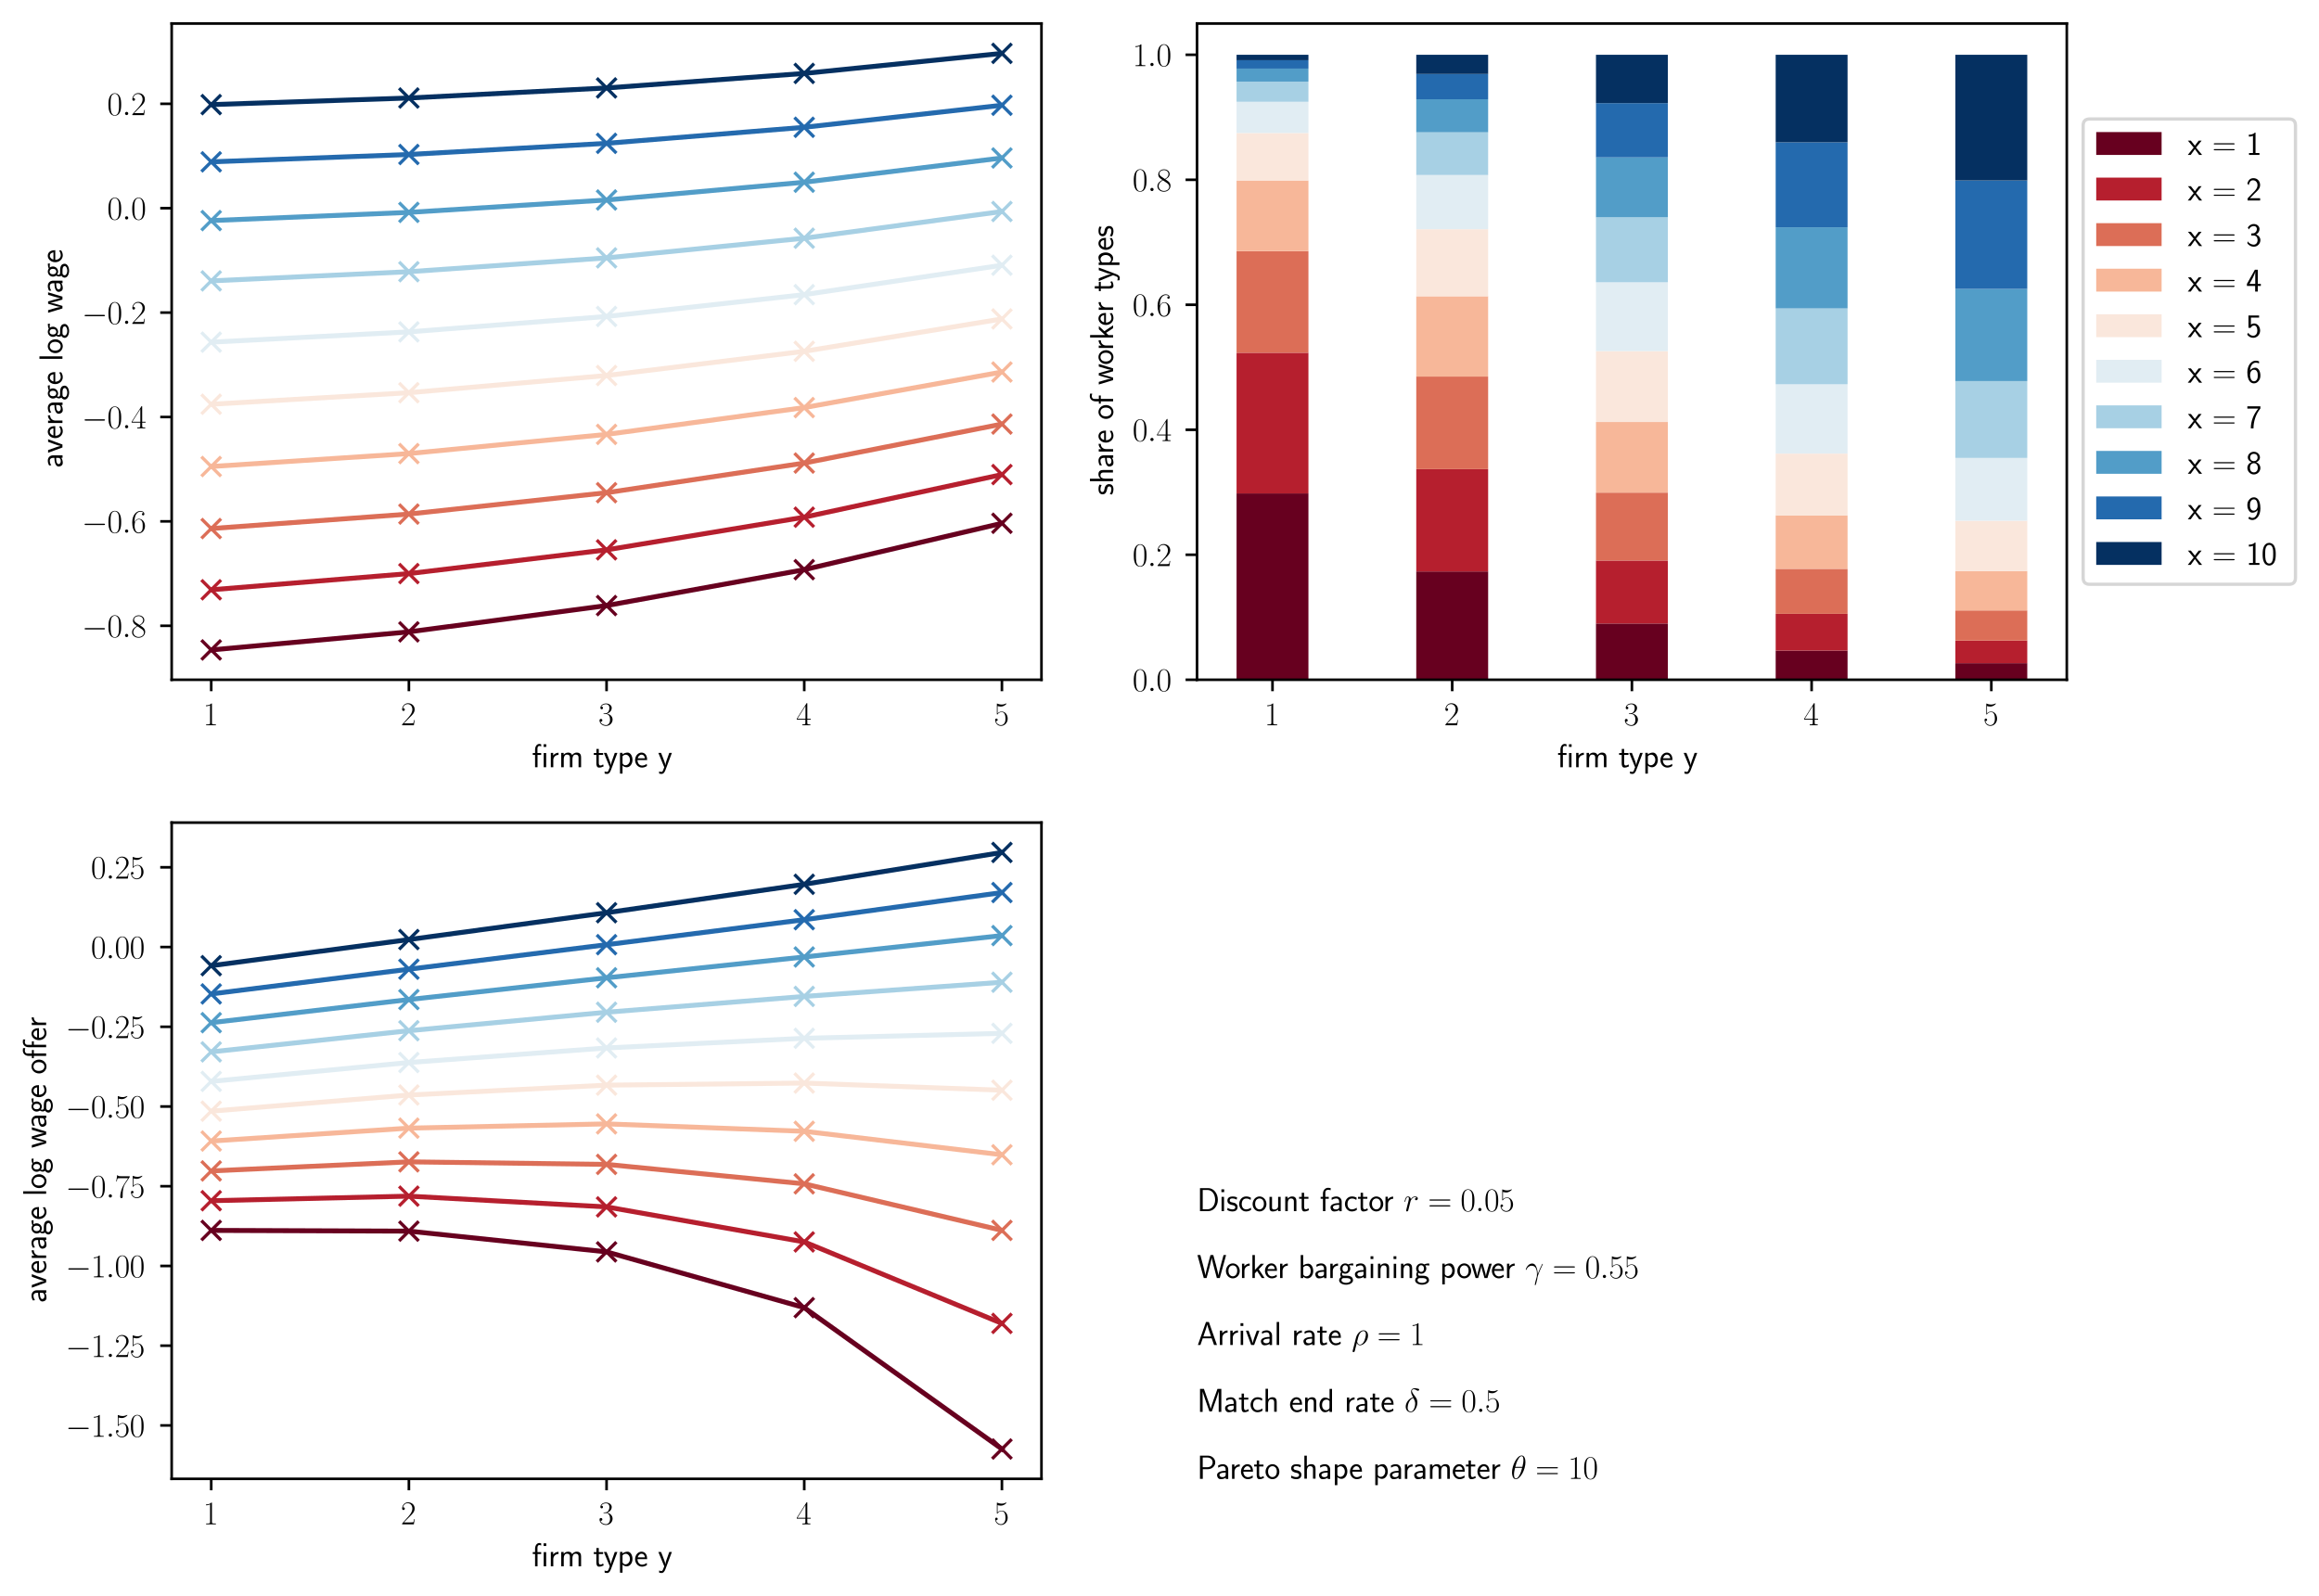 <?xml version="1.0" encoding="utf-8" standalone="no"?>
<!DOCTYPE svg PUBLIC "-//W3C//DTD SVG 1.1//EN"
  "http://www.w3.org/Graphics/SVG/1.1/DTD/svg11.dtd">
<svg xmlns:xlink="http://www.w3.org/1999/xlink" width="709.381pt" height="488.4pt" viewBox="0 0 709.381 488.4" xmlns="http://www.w3.org/2000/svg" version="1.1">
 <defs>
  <style type="text/css">*{stroke-linejoin: round; stroke-linecap: butt}</style>
 </defs>
 <g id="figure_1">
  <g id="patch_1">
   <path d="M 0 488.4 
L 709.381 488.4 
L 709.381 0 
L 0 0 
z
" style="fill: #ffffff"/>
  </g>
  <g id="axes_1">
   <g id="patch_2">
    <path d="M 52.516 207.989 
L 318.582 207.989 
L 318.582 7.2 
L 52.516 7.2 
z
" style="fill: #ffffff"/>
   </g>
   <g id="matplotlib.axis_1">
    <g id="xtick_1">
     <g id="line2d_1">
      <defs>
       <path id="md519f8dcc4" d="M 0 0 
L 0 3.5 
" style="stroke: #000000; stroke-width: 0.8"/>
      </defs>
      <g>
       <use xlink:href="#md519f8dcc4" x="64.61" y="207.989" style="stroke: #000000; stroke-width: 0.8"/>
      </g>
     </g>
     <g id="text_1">
      <!-- $\mathdefault{1}$ -->
      <g transform="translate(62.119 221.907) scale(0.1 -0.1)">
       <defs>
        <path id="CMR17-31" d="M 1702 4058 
C 1702 4192 1696 4192 1606 4192 
C 1357 3916 979 3827 621 3827 
C 602 3827 570 3827 563 3808 
C 557 3795 557 3782 557 3648 
C 755 3648 1088 3686 1344 3839 
L 1344 461 
C 1344 236 1331 160 781 160 
L 589 160 
L 589 0 
C 896 0 1216 0 1523 0 
C 1830 0 2150 0 2458 0 
L 2458 160 
L 2266 160 
C 1715 160 1702 230 1702 458 
L 1702 4058 
z
" transform="scale(0.016)"/>
       </defs>
       <use xlink:href="#CMR17-31" transform="scale(0.996)"/>
      </g>
     </g>
    </g>
    <g id="xtick_2">
     <g id="line2d_2">
      <g>
       <use xlink:href="#md519f8dcc4" x="125.079" y="207.989" style="stroke: #000000; stroke-width: 0.8"/>
      </g>
     </g>
     <g id="text_2">
      <!-- $\mathdefault{2}$ -->
      <g transform="translate(122.589 221.907) scale(0.1 -0.1)">
       <defs>
        <path id="CMR17-32" d="M 2669 989 
L 2554 989 
C 2490 536 2438 459 2413 420 
C 2381 369 1920 369 1830 369 
L 602 369 
C 832 619 1280 1072 1824 1597 
C 2214 1967 2669 2402 2669 3035 
C 2669 3790 2067 4224 1395 4224 
C 691 4224 262 3604 262 3030 
C 262 2780 448 2748 525 2748 
C 589 2748 781 2787 781 3010 
C 781 3207 614 3264 525 3264 
C 486 3264 448 3258 422 3245 
C 544 3790 915 4058 1306 4058 
C 1862 4058 2227 3617 2227 3035 
C 2227 2479 1901 2000 1536 1584 
L 262 146 
L 262 0 
L 2515 0 
L 2669 989 
z
" transform="scale(0.016)"/>
       </defs>
       <use xlink:href="#CMR17-32" transform="scale(0.996)"/>
      </g>
     </g>
    </g>
    <g id="xtick_3">
     <g id="line2d_3">
      <g>
       <use xlink:href="#md519f8dcc4" x="185.549" y="207.989" style="stroke: #000000; stroke-width: 0.8"/>
      </g>
     </g>
     <g id="text_3">
      <!-- $\mathdefault{3}$ -->
      <g transform="translate(183.058 221.907) scale(0.1 -0.1)">
       <defs>
        <path id="CMR17-33" d="M 1414 2157 
C 1984 2157 2234 1662 2234 1090 
C 2234 320 1824 25 1453 25 
C 1114 25 563 194 390 693 
C 422 680 454 680 486 680 
C 640 680 755 782 755 948 
C 755 1133 614 1216 486 1216 
C 378 1216 211 1165 211 926 
C 211 335 787 -128 1466 -128 
C 2176 -128 2720 430 2720 1085 
C 2720 1707 2208 2157 1600 2227 
C 2086 2328 2554 2756 2554 3329 
C 2554 3820 2048 4179 1472 4179 
C 890 4179 378 3829 378 3329 
C 378 3110 544 3072 627 3072 
C 762 3072 877 3155 877 3321 
C 877 3486 762 3569 627 3569 
C 602 3569 570 3569 544 3557 
C 730 3959 1235 4032 1459 4032 
C 1683 4032 2106 3925 2106 3320 
C 2106 3143 2080 2828 1862 2550 
C 1670 2304 1453 2304 1242 2284 
C 1210 2284 1062 2269 1037 2269 
C 992 2263 966 2257 966 2208 
C 966 2163 973 2157 1101 2157 
L 1414 2157 
z
" transform="scale(0.016)"/>
       </defs>
       <use xlink:href="#CMR17-33" transform="scale(0.996)"/>
      </g>
     </g>
    </g>
    <g id="xtick_4">
     <g id="line2d_4">
      <g>
       <use xlink:href="#md519f8dcc4" x="246.019" y="207.989" style="stroke: #000000; stroke-width: 0.8"/>
      </g>
     </g>
     <g id="text_4">
      <!-- $\mathdefault{4}$ -->
      <g transform="translate(243.528 221.907) scale(0.1 -0.1)">
       <defs>
        <path id="CMR17-34" d="M 2150 4122 
C 2150 4256 2144 4256 2029 4256 
L 128 1254 
L 128 1088 
L 1779 1088 
L 1779 457 
C 1779 224 1766 160 1318 160 
L 1197 160 
L 1197 0 
C 1402 0 1747 0 1965 0 
C 2182 0 2528 0 2733 0 
L 2733 160 
L 2611 160 
C 2163 160 2150 224 2150 457 
L 2150 1088 
L 2803 1088 
L 2803 1254 
L 2150 1254 
L 2150 4122 
z
M 1798 3703 
L 1798 1254 
L 256 1254 
L 1798 3703 
z
" transform="scale(0.016)"/>
       </defs>
       <use xlink:href="#CMR17-34" transform="scale(0.996)"/>
      </g>
     </g>
    </g>
    <g id="xtick_5">
     <g id="line2d_5">
      <g>
       <use xlink:href="#md519f8dcc4" x="306.488" y="207.989" style="stroke: #000000; stroke-width: 0.8"/>
      </g>
     </g>
     <g id="text_5">
      <!-- $\mathdefault{5}$ -->
      <g transform="translate(303.998 221.907) scale(0.1 -0.1)">
       <defs>
        <path id="CMR17-35" d="M 730 3692 
C 794 3666 1056 3584 1325 3584 
C 1920 3584 2246 3911 2432 4100 
C 2432 4157 2432 4192 2394 4192 
C 2387 4192 2374 4192 2323 4163 
C 2099 4058 1837 3973 1517 3973 
C 1325 3973 1037 3999 723 4139 
C 653 4171 640 4171 634 4171 
C 602 4171 595 4164 595 4037 
L 595 2203 
C 595 2089 595 2057 659 2057 
C 691 2057 704 2070 736 2114 
C 941 2401 1222 2522 1542 2522 
C 1766 2522 2246 2382 2246 1289 
C 2246 1085 2246 715 2054 421 
C 1894 159 1645 25 1370 25 
C 947 25 518 320 403 814 
C 429 807 480 795 506 795 
C 589 795 749 840 749 1038 
C 749 1210 627 1280 506 1280 
C 358 1280 262 1190 262 1011 
C 262 454 704 -128 1382 -128 
C 2042 -128 2669 440 2669 1264 
C 2669 2030 2170 2624 1549 2624 
C 1222 2624 947 2503 730 2274 
L 730 3692 
z
" transform="scale(0.016)"/>
       </defs>
       <use xlink:href="#CMR17-35" transform="scale(0.996)"/>
      </g>
     </g>
    </g>
    <g id="text_6">
     <!-- firm type y -->
     <g transform="translate(162.718 234.763) scale(0.1 -0.1)">
      <defs>
       <path id="CMSS17-c" d="M 2752 4416 
L 2240 4416 
L 2240 3906 
L 2752 3906 
L 2752 4416 
z
M 2733 2737 
L 2259 2737 
L 2259 0 
L 2733 0 
L 2733 2737 
z
M 1075 2368 
L 1773 2368 
L 1773 2737 
L 1062 2737 
L 1062 3578 
C 1062 3919 1216 4092 1421 4092 
C 1542 4092 1664 4056 1773 3992 
L 1773 4410 
C 1722 4428 1574 4480 1421 4480 
C 941 4480 602 3993 602 3372 
L 602 2737 
L 160 2737 
L 160 2368 
L 602 2368 
L 602 0 
L 1075 0 
L 1075 2368 
z
" transform="scale(0.016)"/>
       <path id="CMSS17-72" d="M 954 1363 
C 954 1965 1395 2368 1958 2368 
L 1958 2789 
C 1549 2789 1165 2585 934 2253 
L 934 2758 
L 480 2758 
L 480 0 
L 954 0 
L 954 1363 
z
" transform="scale(0.016)"/>
       <path id="CMSS17-6d" d="M 4288 1877 
C 4288 2308 4179 2816 3462 2816 
C 2982 2816 2694 2516 2566 2331 
C 2451 2670 2182 2816 1798 2816 
C 1363 2816 1088 2568 941 2389 
L 941 2758 
L 474 2758 
L 474 0 
L 960 0 
L 960 1559 
C 960 1939 1101 2428 1555 2428 
C 2138 2428 2138 2016 2138 1829 
L 2138 0 
L 2624 0 
L 2624 1559 
C 2624 1939 2765 2428 3219 2428 
C 3802 2428 3802 2016 3802 1829 
L 3802 0 
L 4288 0 
L 4288 1877 
z
" transform="scale(0.016)"/>
       <path id="CMSS17-74" d="M 1069 2368 
L 1901 2368 
L 1901 2737 
L 1069 2737 
L 1069 3520 
L 614 3520 
L 614 2737 
L 109 2737 
L 109 2368 
L 602 2368 
L 602 749 
C 602 384 685 -64 1107 -64 
C 1427 -64 1722 25 2003 172 
L 1901 548 
C 1747 414 1562 337 1363 337 
C 1082 337 1069 696 1069 856 
L 1069 2368 
z
" transform="scale(0.016)"/>
       <path id="CMSS17-79" d="M 2675 2752 
L 2176 2752 
C 1632 1294 1446 702 1434 383 
L 1427 383 
C 1408 696 1126 1460 902 2007 
L 602 2752 
L 83 2752 
L 1216 13 
C 1146 -178 1043 -465 1011 -529 
C 870 -885 774 -885 672 -885 
C 646 -885 442 -885 211 -809 
L 250 -1229 
C 410 -1261 570 -1280 685 -1280 
C 845 -1280 1165 -1280 1459 -497 
L 2675 2752 
z
" transform="scale(0.016)"/>
       <path id="CMSS17-70" d="M 966 333 
C 1178 129 1466 -5 1773 -5 
C 2368 -5 2880 603 2880 1412 
C 2880 2159 2496 2816 1946 2816 
C 1626 2816 1242 2702 954 2472 
L 954 2765 
L 480 2765 
L 480 -1216 
L 966 -1216 
L 966 333 
z
M 966 2100 
C 1018 2176 1235 2415 1587 2415 
C 2035 2415 2394 1960 2394 1412 
C 2394 787 1958 384 1530 384 
C 1402 384 1267 415 1139 523 
C 966 674 966 768 966 857 
L 966 2100 
z
" transform="scale(0.016)"/>
       <path id="CMSS17-65" d="M 2502 1377 
C 2502 1590 2490 2003 2285 2345 
C 2061 2713 1696 2816 1421 2816 
C 755 2816 192 2188 192 1375 
C 192 582 774 -64 1510 -64 
C 1798 -64 2150 19 2470 248 
C 2470 274 2458 414 2451 420 
C 2451 433 2432 630 2432 656 
C 2125 407 1773 325 1517 325 
C 1107 325 666 667 646 1377 
L 2502 1377 
z
M 698 1728 
C 781 2084 1062 2421 1421 2421 
C 1517 2421 1965 2421 2080 1728 
L 698 1728 
z
" transform="scale(0.016)"/>
      </defs>
      <use xlink:href="#CMSS17-c" transform="scale(0.996)"/>
      <use xlink:href="#CMSS17-72" transform="translate(50.127 0) scale(0.996)"/>
      <use xlink:href="#CMSS17-6d" transform="translate(82.037 0) scale(0.996)"/>
      <use xlink:href="#CMSS17-74" transform="translate(187.495 0) scale(0.996)"/>
      <use xlink:href="#CMSS17-79" transform="translate(218.724 0) scale(0.996)"/>
      <use xlink:href="#CMSS17-70" transform="translate(261.724 0) scale(0.996)"/>
      <use xlink:href="#CMSS17-65" transform="translate(312.532 0) scale(0.996)"/>
      <use xlink:href="#CMSS17-79" transform="translate(385.399 0) scale(0.996)"/>
     </g>
    </g>
   </g>
   <g id="matplotlib.axis_2">
    <g id="ytick_1">
     <g id="line2d_6">
      <defs>
       <path id="m6f2dcb8b65" d="M 0 0 
L -3.5 0 
" style="stroke: #000000; stroke-width: 0.8"/>
      </defs>
      <g>
       <use xlink:href="#m6f2dcb8b65" x="52.516" y="191.475" style="stroke: #000000; stroke-width: 0.8"/>
      </g>
     </g>
     <g id="text_7">
      <!-- $\mathdefault{−0.8}$ -->
      <g transform="translate(25.037 194.935) scale(0.1 -0.1)">
       <defs>
        <path id="CMSY10-0" d="M 4218 1472 
C 4326 1472 4442 1472 4442 1600 
C 4442 1728 4326 1728 4218 1728 
L 755 1728 
C 646 1728 531 1728 531 1600 
C 531 1472 646 1472 755 1472 
L 4218 1472 
z
" transform="scale(0.016)"/>
        <path id="CMR17-30" d="M 2688 2025 
C 2688 2416 2682 3080 2413 3591 
C 2176 4039 1798 4198 1466 4198 
C 1158 4198 768 4058 525 3597 
C 269 3118 243 2524 243 2025 
C 243 1661 250 1106 448 619 
C 723 -39 1216 -128 1466 -128 
C 1760 -128 2208 -7 2470 600 
C 2662 1042 2688 1559 2688 2025 
z
M 1466 -26 
C 1056 -26 813 325 723 812 
C 653 1188 653 1738 653 2096 
C 653 2588 653 2997 736 3387 
C 858 3929 1216 4096 1466 4096 
C 1728 4096 2067 3923 2189 3400 
C 2272 3036 2278 2607 2278 2096 
C 2278 1680 2278 1169 2202 792 
C 2067 95 1690 -26 1466 -26 
z
" transform="scale(0.016)"/>
        <path id="CMMI12-3a" d="M 1178 307 
C 1178 492 1024 619 870 619 
C 685 619 557 466 557 313 
C 557 128 710 0 864 0 
C 1050 0 1178 153 1178 307 
z
" transform="scale(0.016)"/>
        <path id="CMR17-38" d="M 1741 2264 
C 2144 2467 2554 2773 2554 3263 
C 2554 3841 1990 4179 1472 4179 
C 890 4179 378 3759 378 3180 
C 378 3021 416 2747 666 2505 
C 730 2442 998 2251 1171 2130 
C 883 1983 211 1634 211 934 
C 211 279 838 -128 1459 -128 
C 2144 -128 2720 362 2720 1010 
C 2720 1590 2330 1857 2074 2029 
L 1741 2264 
z
M 902 2822 
C 851 2854 595 3051 595 3351 
C 595 3739 998 4032 1459 4032 
C 1965 4032 2336 3676 2336 3262 
C 2336 2669 1670 2331 1638 2331 
C 1632 2331 1626 2331 1574 2370 
L 902 2822 
z
M 2080 1519 
C 2176 1449 2483 1240 2483 851 
C 2483 381 2010 25 1472 25 
C 890 25 448 438 448 940 
C 448 1443 838 1862 1280 2060 
L 2080 1519 
z
" transform="scale(0.016)"/>
       </defs>
       <use xlink:href="#CMSY10-0" transform="scale(0.996)"/>
       <use xlink:href="#CMR17-30" transform="translate(77.487 0) scale(0.996)"/>
       <use xlink:href="#CMMI12-3a" transform="translate(123.178 0) scale(0.996)"/>
       <use xlink:href="#CMR17-38" transform="translate(150.275 0) scale(0.996)"/>
      </g>
     </g>
    </g>
    <g id="ytick_2">
     <g id="line2d_7">
      <g>
       <use xlink:href="#m6f2dcb8b65" x="52.516" y="159.531" style="stroke: #000000; stroke-width: 0.8"/>
      </g>
     </g>
     <g id="text_8">
      <!-- $\mathdefault{−0.6}$ -->
      <g transform="translate(25.037 162.991) scale(0.1 -0.1)">
       <defs>
        <path id="CMR17-36" d="M 678 2176 
C 678 3690 1395 4032 1811 4032 
C 1946 4032 2272 4009 2400 3776 
C 2298 3776 2106 3776 2106 3553 
C 2106 3381 2246 3323 2336 3323 
C 2394 3323 2566 3348 2566 3560 
C 2566 3954 2246 4179 1805 4179 
C 1043 4179 243 3390 243 1984 
C 243 253 966 -128 1478 -128 
C 2099 -128 2688 427 2688 1283 
C 2688 2081 2170 2662 1517 2662 
C 1126 2662 838 2407 678 1960 
L 678 2176 
z
M 1478 25 
C 691 25 691 1200 691 1436 
C 691 1896 909 2560 1504 2560 
C 1613 2560 1926 2560 2138 2120 
C 2253 1870 2253 1609 2253 1289 
C 2253 944 2253 690 2118 434 
C 1978 171 1773 25 1478 25 
z
" transform="scale(0.016)"/>
       </defs>
       <use xlink:href="#CMSY10-0" transform="scale(0.996)"/>
       <use xlink:href="#CMR17-30" transform="translate(77.487 0) scale(0.996)"/>
       <use xlink:href="#CMMI12-3a" transform="translate(123.178 0) scale(0.996)"/>
       <use xlink:href="#CMR17-36" transform="translate(150.275 0) scale(0.996)"/>
      </g>
     </g>
    </g>
    <g id="ytick_3">
     <g id="line2d_8">
      <g>
       <use xlink:href="#m6f2dcb8b65" x="52.516" y="127.588" style="stroke: #000000; stroke-width: 0.8"/>
      </g>
     </g>
     <g id="text_9">
      <!-- $\mathdefault{−0.4}$ -->
      <g transform="translate(25.037 131.047) scale(0.1 -0.1)">
       <use xlink:href="#CMSY10-0" transform="scale(0.996)"/>
       <use xlink:href="#CMR17-30" transform="translate(77.487 0) scale(0.996)"/>
       <use xlink:href="#CMMI12-3a" transform="translate(123.178 0) scale(0.996)"/>
       <use xlink:href="#CMR17-34" transform="translate(150.275 0) scale(0.996)"/>
      </g>
     </g>
    </g>
    <g id="ytick_4">
     <g id="line2d_9">
      <g>
       <use xlink:href="#m6f2dcb8b65" x="52.516" y="95.644" style="stroke: #000000; stroke-width: 0.8"/>
      </g>
     </g>
     <g id="text_10">
      <!-- $\mathdefault{−0.2}$ -->
      <g transform="translate(25.037 99.103) scale(0.1 -0.1)">
       <use xlink:href="#CMSY10-0" transform="scale(0.996)"/>
       <use xlink:href="#CMR17-30" transform="translate(77.487 0) scale(0.996)"/>
       <use xlink:href="#CMMI12-3a" transform="translate(123.178 0) scale(0.996)"/>
       <use xlink:href="#CMR17-32" transform="translate(150.275 0) scale(0.996)"/>
      </g>
     </g>
    </g>
    <g id="ytick_5">
     <g id="line2d_10">
      <g>
       <use xlink:href="#m6f2dcb8b65" x="52.516" y="63.7" style="stroke: #000000; stroke-width: 0.8"/>
      </g>
     </g>
     <g id="text_11">
      <!-- $\mathdefault{0.0}$ -->
      <g transform="translate(32.786 67.159) scale(0.1 -0.1)">
       <use xlink:href="#CMR17-30" transform="scale(0.996)"/>
       <use xlink:href="#CMMI12-3a" transform="translate(45.69 0) scale(0.996)"/>
       <use xlink:href="#CMR17-30" transform="translate(72.788 0) scale(0.996)"/>
      </g>
     </g>
    </g>
    <g id="ytick_6">
     <g id="line2d_11">
      <g>
       <use xlink:href="#m6f2dcb8b65" x="52.516" y="31.756" style="stroke: #000000; stroke-width: 0.8"/>
      </g>
     </g>
     <g id="text_12">
      <!-- $\mathdefault{0.2}$ -->
      <g transform="translate(32.786 35.215) scale(0.1 -0.1)">
       <use xlink:href="#CMR17-30" transform="scale(0.996)"/>
       <use xlink:href="#CMMI12-3a" transform="translate(45.69 0) scale(0.996)"/>
       <use xlink:href="#CMR17-32" transform="translate(72.788 0) scale(0.996)"/>
      </g>
     </g>
    </g>
    <g id="text_13">
     <!-- average log wage -->
     <g transform="translate(19.1 143.155) rotate(-90) scale(0.1 -0.1)">
      <defs>
       <path id="CMSS17-61" d="M 2406 1791 
C 2406 2392 1978 2808 1402 2808 
C 1120 2808 813 2757 461 2553 
L 499 2135 
C 659 2248 934 2432 1395 2432 
C 1722 2432 1920 2180 1920 1782 
L 1920 1536 
C 896 1536 256 1238 256 726 
C 256 461 416 -64 947 -64 
C 1043 -64 1562 -64 1933 217 
L 1933 -19 
L 2406 -19 
L 2406 1791 
z
M 1920 816 
C 1920 701 1920 548 1728 434 
C 1562 325 1350 325 1261 325 
C 941 325 723 511 723 744 
C 723 1211 1722 1211 1920 1211 
L 1920 816 
z
" transform="scale(0.016)"/>
       <path id="CMSS17-76" d="M 2675 2752 
L 2176 2752 
L 1747 1556 
C 1613 1165 1421 627 1389 352 
L 1382 352 
C 1370 468 1318 634 1286 749 
C 1248 890 1197 1056 1158 1172 
L 595 2752 
L 83 2752 
L 1094 0 
L 1664 0 
L 2675 2752 
z
" transform="scale(0.016)"/>
       <path id="CMSS17-67" d="M 2848 2808 
C 2483 2808 2170 2738 1914 2617 
C 1702 2777 1485 2808 1338 2808 
C 781 2808 358 2349 358 1814 
C 358 1468 550 1207 563 1195 
C 448 1035 384 863 384 672 
C 384 448 474 289 544 200 
C 211 -3 166 -314 166 -435 
C 166 -898 749 -1280 1498 -1280 
C 2253 -1280 2835 -898 2835 -428 
C 2835 448 1856 448 1587 448 
L 1069 448 
C 973 448 717 448 717 791 
C 717 921 774 1004 781 1010 
C 877 940 1075 832 1338 832 
C 1869 832 2310 1278 2310 1827 
C 2310 2132 2170 2355 2112 2432 
L 2131 2432 
C 2150 2432 2419 2432 2515 2432 
C 2720 2432 2739 2429 2918 2419 
L 2848 2808 
z
M 1338 1182 
C 1120 1182 813 1315 813 1823 
C 813 2375 1165 2464 1331 2464 
C 1549 2464 1856 2331 1856 1823 
C 1856 1271 1504 1182 1338 1182 
z
M 1581 -10 
C 1734 -10 2381 -10 2381 -442 
C 2381 -714 1984 -929 1504 -929 
C 1018 -929 621 -720 621 -435 
C 621 -403 621 -10 1062 -10 
L 1581 -10 
z
" transform="scale(0.016)"/>
       <path id="CMSS17-6c" d="M 947 4416 
L 474 4416 
L 474 0 
L 947 0 
L 947 4416 
z
" transform="scale(0.016)"/>
       <path id="CMSS17-6f" d="M 2829 1356 
C 2829 2176 2221 2816 1504 2816 
C 768 2816 173 2157 173 1356 
C 173 544 787 -64 1498 -64 
C 2227 -64 2829 563 2829 1356 
z
M 1504 337 
C 1050 337 659 709 659 1408 
C 659 2151 1114 2427 1498 2427 
C 1914 2427 2342 2126 2342 1408 
C 2342 683 1926 337 1504 337 
z
" transform="scale(0.016)"/>
       <path id="CMSS17-77" d="M 4013 2752 
L 3526 2752 
L 3187 1601 
C 3117 1358 2918 685 2893 371 
L 2886 371 
C 2874 564 2765 1024 2586 1633 
L 2259 2752 
L 1818 2752 
L 1498 1658 
C 1338 1101 1216 627 1203 371 
L 1197 371 
C 1171 749 909 1633 870 1773 
L 582 2752 
L 83 2752 
L 915 0 
L 1402 0 
C 1734 1096 1990 1943 2010 2370 
C 2022 2160 2131 1707 2195 1484 
L 2618 0 
L 3181 0 
L 4013 2752 
z
" transform="scale(0.016)"/>
      </defs>
      <use xlink:href="#CMSS17-61" transform="scale(0.996)"/>
      <use xlink:href="#CMSS17-76" transform="translate(44.922 0) scale(0.996)"/>
      <use xlink:href="#CMSS17-65" transform="translate(87.922 0) scale(0.996)"/>
      <use xlink:href="#CMSS17-72" transform="translate(129.561 0) scale(0.996)"/>
      <use xlink:href="#CMSS17-61" transform="translate(161.471 0) scale(0.996)"/>
      <use xlink:href="#CMSS17-67" transform="translate(206.393 0) scale(0.996)"/>
      <use xlink:href="#CMSS17-65" transform="translate(253.236 0) scale(0.996)"/>
      <use xlink:href="#CMSS17-6c" transform="translate(326.104 0) scale(0.996)"/>
      <use xlink:href="#CMSS17-6f" transform="translate(348.285 0) scale(0.996)"/>
      <use xlink:href="#CMSS17-67" transform="translate(395.128 0) scale(0.996)"/>
      <use xlink:href="#CMSS17-77" transform="translate(473.201 0) scale(0.996)"/>
      <use xlink:href="#CMSS17-61" transform="translate(534.418 0) scale(0.996)"/>
      <use xlink:href="#CMSS17-67" transform="translate(579.34 0) scale(0.996)"/>
      <use xlink:href="#CMSS17-65" transform="translate(626.184 0) scale(0.996)"/>
     </g>
    </g>
   </g>
   <g id="line2d_12">
    <path d="M 64.61 198.862 
L 125.079 193.334 
L 185.549 185.289 
L 246.019 174.306 
L 306.488 160.108 
" clip-path="url(#p98e31200b3)" style="fill: none; stroke: #67001f; stroke-width: 1.5; stroke-linecap: square"/>
    <defs>
     <path id="m8a31331a15" d="M -3 3 
L 3 -3 
M -3 -3 
L 3 3 
" style="stroke: #67001f"/>
    </defs>
    <g clip-path="url(#p98e31200b3)">
     <use xlink:href="#m8a31331a15" x="64.61" y="198.862" style="fill: #67001f; stroke: #67001f"/>
     <use xlink:href="#m8a31331a15" x="125.079" y="193.334" style="fill: #67001f; stroke: #67001f"/>
     <use xlink:href="#m8a31331a15" x="185.549" y="185.289" style="fill: #67001f; stroke: #67001f"/>
     <use xlink:href="#m8a31331a15" x="246.019" y="174.306" style="fill: #67001f; stroke: #67001f"/>
     <use xlink:href="#m8a31331a15" x="306.488" y="160.108" style="fill: #67001f; stroke: #67001f"/>
    </g>
   </g>
   <g id="line2d_13">
    <path d="M 64.61 180.46 
L 125.079 175.503 
L 185.549 168.24 
L 246.019 158.243 
L 306.488 145.203 
" clip-path="url(#p98e31200b3)" style="fill: none; stroke: #b61f2e; stroke-width: 1.5; stroke-linecap: square"/>
    <defs>
     <path id="mc673703b93" d="M -3 3 
L 3 -3 
M -3 -3 
L 3 3 
" style="stroke: #b61f2e"/>
    </defs>
    <g clip-path="url(#p98e31200b3)">
     <use xlink:href="#mc673703b93" x="64.61" y="180.46" style="fill: #b61f2e; stroke: #b61f2e"/>
     <use xlink:href="#mc673703b93" x="125.079" y="175.503" style="fill: #b61f2e; stroke: #b61f2e"/>
     <use xlink:href="#mc673703b93" x="185.549" y="168.24" style="fill: #b61f2e; stroke: #b61f2e"/>
     <use xlink:href="#mc673703b93" x="246.019" y="158.243" style="fill: #b61f2e; stroke: #b61f2e"/>
     <use xlink:href="#mc673703b93" x="306.488" y="145.203" style="fill: #b61f2e; stroke: #b61f2e"/>
    </g>
   </g>
   <g id="line2d_14">
    <path d="M 64.61 161.723 
L 125.079 157.29 
L 185.549 150.752 
L 246.019 141.683 
L 306.488 129.751 
" clip-path="url(#p98e31200b3)" style="fill: none; stroke: #dc6e57; stroke-width: 1.5; stroke-linecap: square"/>
    <defs>
     <path id="ma805d25e22" d="M -3 3 
L 3 -3 
M -3 -3 
L 3 3 
" style="stroke: #dc6e57"/>
    </defs>
    <g clip-path="url(#p98e31200b3)">
     <use xlink:href="#ma805d25e22" x="64.61" y="161.723" style="fill: #dc6e57; stroke: #dc6e57"/>
     <use xlink:href="#ma805d25e22" x="125.079" y="157.29" style="fill: #dc6e57; stroke: #dc6e57"/>
     <use xlink:href="#ma805d25e22" x="185.549" y="150.752" style="fill: #dc6e57; stroke: #dc6e57"/>
     <use xlink:href="#ma805d25e22" x="246.019" y="141.683" style="fill: #dc6e57; stroke: #dc6e57"/>
     <use xlink:href="#ma805d25e22" x="306.488" y="129.751" style="fill: #dc6e57; stroke: #dc6e57"/>
    </g>
   </g>
   <g id="line2d_15">
    <path d="M 64.61 142.741 
L 125.079 138.784 
L 185.549 132.914 
L 246.019 124.71 
L 306.488 113.826 
" clip-path="url(#p98e31200b3)" style="fill: none; stroke: #f7b799; stroke-width: 1.5; stroke-linecap: square"/>
    <defs>
     <path id="m03b04dc568" d="M -3 3 
L 3 -3 
M -3 -3 
L 3 3 
" style="stroke: #f7b799"/>
    </defs>
    <g clip-path="url(#p98e31200b3)">
     <use xlink:href="#m03b04dc568" x="64.61" y="142.741" style="fill: #f7b799; stroke: #f7b799"/>
     <use xlink:href="#m03b04dc568" x="125.079" y="138.784" style="fill: #f7b799; stroke: #f7b799"/>
     <use xlink:href="#m03b04dc568" x="185.549" y="132.914" style="fill: #f7b799; stroke: #f7b799"/>
     <use xlink:href="#m03b04dc568" x="246.019" y="124.71" style="fill: #f7b799; stroke: #f7b799"/>
     <use xlink:href="#m03b04dc568" x="306.488" y="113.826" style="fill: #f7b799; stroke: #f7b799"/>
    </g>
   </g>
   <g id="line2d_16">
    <path d="M 64.61 123.687 
L 125.079 120.159 
L 185.549 114.896 
L 246.019 107.49 
L 306.488 97.585 
" clip-path="url(#p98e31200b3)" style="fill: none; stroke: #fae7dc; stroke-width: 1.5; stroke-linecap: square"/>
    <defs>
     <path id="mfa2937e019" d="M -3 3 
L 3 -3 
M -3 -3 
L 3 3 
" style="stroke: #fae7dc"/>
    </defs>
    <g clip-path="url(#p98e31200b3)">
     <use xlink:href="#mfa2937e019" x="64.61" y="123.687" style="fill: #fae7dc; stroke: #fae7dc"/>
     <use xlink:href="#mfa2937e019" x="125.079" y="120.159" style="fill: #fae7dc; stroke: #fae7dc"/>
     <use xlink:href="#mfa2937e019" x="185.549" y="114.896" style="fill: #fae7dc; stroke: #fae7dc"/>
     <use xlink:href="#mfa2937e019" x="246.019" y="107.49" style="fill: #fae7dc; stroke: #fae7dc"/>
     <use xlink:href="#mfa2937e019" x="306.488" y="97.585" style="fill: #fae7dc; stroke: #fae7dc"/>
    </g>
   </g>
   <g id="line2d_17">
    <path d="M 64.61 104.69 
L 125.079 101.545 
L 185.549 96.828 
L 246.019 90.15 
L 306.488 81.15 
" clip-path="url(#p98e31200b3)" style="fill: none; stroke: #e1edf3; stroke-width: 1.5; stroke-linecap: square"/>
    <defs>
     <path id="m1cd5ef3faa" d="M -3 3 
L 3 -3 
M -3 -3 
L 3 3 
" style="stroke: #e1edf3"/>
    </defs>
    <g clip-path="url(#p98e31200b3)">
     <use xlink:href="#m1cd5ef3faa" x="64.61" y="104.69" style="fill: #e1edf3; stroke: #e1edf3"/>
     <use xlink:href="#m1cd5ef3faa" x="125.079" y="101.545" style="fill: #e1edf3; stroke: #e1edf3"/>
     <use xlink:href="#m1cd5ef3faa" x="185.549" y="96.828" style="fill: #e1edf3; stroke: #e1edf3"/>
     <use xlink:href="#m1cd5ef3faa" x="246.019" y="90.15" style="fill: #e1edf3; stroke: #e1edf3"/>
     <use xlink:href="#m1cd5ef3faa" x="306.488" y="81.15" style="fill: #e1edf3; stroke: #e1edf3"/>
    </g>
   </g>
   <g id="line2d_18">
    <path d="M 64.61 85.941 
L 125.079 83.134 
L 185.549 78.905 
L 246.019 72.882 
L 306.488 64.71 
" clip-path="url(#p98e31200b3)" style="fill: none; stroke: #a7d0e4; stroke-width: 1.5; stroke-linecap: square"/>
    <defs>
     <path id="m75a178c90f" d="M -3 3 
L 3 -3 
M -3 -3 
L 3 3 
" style="stroke: #a7d0e4"/>
    </defs>
    <g clip-path="url(#p98e31200b3)">
     <use xlink:href="#m75a178c90f" x="64.61" y="85.941" style="fill: #a7d0e4; stroke: #a7d0e4"/>
     <use xlink:href="#m75a178c90f" x="125.079" y="83.134" style="fill: #a7d0e4; stroke: #a7d0e4"/>
     <use xlink:href="#m75a178c90f" x="185.549" y="78.905" style="fill: #a7d0e4; stroke: #a7d0e4"/>
     <use xlink:href="#m75a178c90f" x="246.019" y="72.882" style="fill: #a7d0e4; stroke: #a7d0e4"/>
     <use xlink:href="#m75a178c90f" x="306.488" y="64.71" style="fill: #a7d0e4; stroke: #a7d0e4"/>
    </g>
   </g>
   <g id="line2d_19">
    <path d="M 64.61 67.492 
L 125.079 64.983 
L 185.549 61.188 
L 246.019 55.754 
L 306.488 48.333 
" clip-path="url(#p98e31200b3)" style="fill: none; stroke: #529dc8; stroke-width: 1.5; stroke-linecap: square"/>
    <defs>
     <path id="maf272b2629" d="M -3 3 
L 3 -3 
M -3 -3 
L 3 3 
" style="stroke: #529dc8"/>
    </defs>
    <g clip-path="url(#p98e31200b3)">
     <use xlink:href="#maf272b2629" x="64.61" y="67.492" style="fill: #529dc8; stroke: #529dc8"/>
     <use xlink:href="#maf272b2629" x="125.079" y="64.983" style="fill: #529dc8; stroke: #529dc8"/>
     <use xlink:href="#maf272b2629" x="185.549" y="61.188" style="fill: #529dc8; stroke: #529dc8"/>
     <use xlink:href="#maf272b2629" x="246.019" y="55.754" style="fill: #529dc8; stroke: #529dc8"/>
     <use xlink:href="#maf272b2629" x="306.488" y="48.333" style="fill: #529dc8; stroke: #529dc8"/>
    </g>
   </g>
   <g id="line2d_20">
    <path d="M 64.61 49.516 
L 125.079 47.268 
L 185.549 43.854 
L 246.019 38.944 
L 306.488 32.199 
" clip-path="url(#p98e31200b3)" style="fill: none; stroke: #246aae; stroke-width: 1.5; stroke-linecap: square"/>
    <defs>
     <path id="m7bb18cf86f" d="M -3 3 
L 3 -3 
M -3 -3 
L 3 3 
" style="stroke: #246aae"/>
    </defs>
    <g clip-path="url(#p98e31200b3)">
     <use xlink:href="#m7bb18cf86f" x="64.61" y="49.516" style="fill: #246aae; stroke: #246aae"/>
     <use xlink:href="#m7bb18cf86f" x="125.079" y="47.268" style="fill: #246aae; stroke: #246aae"/>
     <use xlink:href="#m7bb18cf86f" x="185.549" y="43.854" style="fill: #246aae; stroke: #246aae"/>
     <use xlink:href="#m7bb18cf86f" x="246.019" y="38.944" style="fill: #246aae; stroke: #246aae"/>
     <use xlink:href="#m7bb18cf86f" x="306.488" y="32.199" style="fill: #246aae; stroke: #246aae"/>
    </g>
   </g>
   <g id="line2d_21">
    <path d="M 64.61 32.005 
L 125.079 29.985 
L 185.549 26.909 
L 246.019 22.464 
L 306.488 16.327 
" clip-path="url(#p98e31200b3)" style="fill: none; stroke: #053061; stroke-width: 1.5; stroke-linecap: square"/>
    <defs>
     <path id="m524d0727df" d="M -3 3 
L 3 -3 
M -3 -3 
L 3 3 
" style="stroke: #053061"/>
    </defs>
    <g clip-path="url(#p98e31200b3)">
     <use xlink:href="#m524d0727df" x="64.61" y="32.005" style="fill: #053061; stroke: #053061"/>
     <use xlink:href="#m524d0727df" x="125.079" y="29.985" style="fill: #053061; stroke: #053061"/>
     <use xlink:href="#m524d0727df" x="185.549" y="26.909" style="fill: #053061; stroke: #053061"/>
     <use xlink:href="#m524d0727df" x="246.019" y="22.464" style="fill: #053061; stroke: #053061"/>
     <use xlink:href="#m524d0727df" x="306.488" y="16.327" style="fill: #053061; stroke: #053061"/>
    </g>
   </g>
   <g id="patch_3">
    <path d="M 52.516 207.989 
L 52.516 7.2 
" style="fill: none; stroke: #000000; stroke-width: 0.8; stroke-linejoin: miter; stroke-linecap: square"/>
   </g>
   <g id="patch_4">
    <path d="M 318.582 207.989 
L 318.582 7.2 
" style="fill: none; stroke: #000000; stroke-width: 0.8; stroke-linejoin: miter; stroke-linecap: square"/>
   </g>
   <g id="patch_5">
    <path d="M 52.516 207.989 
L 318.582 207.989 
" style="fill: none; stroke: #000000; stroke-width: 0.8; stroke-linejoin: miter; stroke-linecap: square"/>
   </g>
   <g id="patch_6">
    <path d="M 52.516 7.2 
L 318.582 7.2 
" style="fill: none; stroke: #000000; stroke-width: 0.8; stroke-linejoin: miter; stroke-linecap: square"/>
   </g>
  </g>
  <g id="axes_2">
   <g id="patch_7">
    <path d="M 366.168 207.989 
L 632.234 207.989 
L 632.234 7.2 
L 366.168 7.2 
z
" style="fill: #ffffff"/>
   </g>
   <g id="patch_8">
    <path d="M 378.262 207.989 
L 400.251 207.989 
L 400.251 150.975 
L 378.262 150.975 
z
" clip-path="url(#p10bdc6e2d9)" style="fill: #67001f"/>
   </g>
   <g id="patch_9">
    <path d="M 433.234 207.989 
L 455.223 207.989 
L 455.223 174.853 
L 433.234 174.853 
z
" clip-path="url(#p10bdc6e2d9)" style="fill: #67001f"/>
   </g>
   <g id="patch_10">
    <path d="M 488.207 207.989 
L 510.196 207.989 
L 510.196 190.774 
L 488.207 190.774 
z
" clip-path="url(#p10bdc6e2d9)" style="fill: #67001f"/>
   </g>
   <g id="patch_11">
    <path d="M 543.179 207.989 
L 565.168 207.989 
L 565.168 199.058 
L 543.179 199.058 
z
" clip-path="url(#p10bdc6e2d9)" style="fill: #67001f"/>
   </g>
   <g id="patch_12">
    <path d="M 598.151 207.989 
L 620.14 207.989 
L 620.14 202.917 
L 598.151 202.917 
z
" clip-path="url(#p10bdc6e2d9)" style="fill: #67001f"/>
   </g>
   <g id="patch_13">
    <path d="M 378.262 150.975 
L 400.251 150.975 
L 400.251 107.935 
L 378.262 107.935 
z
" clip-path="url(#p10bdc6e2d9)" style="fill: #b61f2e"/>
   </g>
   <g id="patch_14">
    <path d="M 433.234 174.853 
L 455.223 174.853 
L 455.223 143.543 
L 433.234 143.543 
z
" clip-path="url(#p10bdc6e2d9)" style="fill: #b61f2e"/>
   </g>
   <g id="patch_15">
    <path d="M 488.207 190.774 
L 510.196 190.774 
L 510.196 171.51 
L 488.207 171.51 
z
" clip-path="url(#p10bdc6e2d9)" style="fill: #b61f2e"/>
   </g>
   <g id="patch_16">
    <path d="M 543.179 199.058 
L 565.168 199.058 
L 565.168 187.815 
L 543.179 187.815 
z
" clip-path="url(#p10bdc6e2d9)" style="fill: #b61f2e"/>
   </g>
   <g id="patch_17">
    <path d="M 598.151 202.917 
L 620.14 202.917 
L 620.14 196.005 
L 598.151 196.005 
z
" clip-path="url(#p10bdc6e2d9)" style="fill: #b61f2e"/>
   </g>
   <g id="patch_18">
    <path d="M 378.262 107.935 
L 400.251 107.935 
L 400.251 76.833 
L 378.262 76.833 
z
" clip-path="url(#p10bdc6e2d9)" style="fill: #dc6e57"/>
   </g>
   <g id="patch_19">
    <path d="M 433.234 143.543 
L 455.223 143.543 
L 455.223 115.219 
L 433.234 115.219 
z
" clip-path="url(#p10bdc6e2d9)" style="fill: #dc6e57"/>
   </g>
   <g id="patch_20">
    <path d="M 488.207 171.51 
L 510.196 171.51 
L 510.196 150.728 
L 488.207 150.728 
z
" clip-path="url(#p10bdc6e2d9)" style="fill: #dc6e57"/>
   </g>
   <g id="patch_21">
    <path d="M 543.179 187.815 
L 565.168 187.815 
L 565.168 174.053 
L 543.179 174.053 
z
" clip-path="url(#p10bdc6e2d9)" style="fill: #dc6e57"/>
   </g>
   <g id="patch_22">
    <path d="M 598.151 196.005 
L 620.14 196.005 
L 620.14 186.778 
L 598.151 186.778 
z
" clip-path="url(#p10bdc6e2d9)" style="fill: #dc6e57"/>
   </g>
   <g id="patch_23">
    <path d="M 378.262 76.833 
L 400.251 76.833 
L 400.251 55.221 
L 378.262 55.221 
z
" clip-path="url(#p10bdc6e2d9)" style="fill: #f7b799"/>
   </g>
   <g id="patch_24">
    <path d="M 433.234 115.219 
L 455.223 115.219 
L 455.223 90.647 
L 433.234 90.647 
z
" clip-path="url(#p10bdc6e2d9)" style="fill: #f7b799"/>
   </g>
   <g id="patch_25">
    <path d="M 488.207 150.728 
L 510.196 150.728 
L 510.196 129.118 
L 488.207 129.118 
z
" clip-path="url(#p10bdc6e2d9)" style="fill: #f7b799"/>
   </g>
   <g id="patch_26">
    <path d="M 543.179 174.053 
L 565.168 174.053 
L 565.168 157.689 
L 543.179 157.689 
z
" clip-path="url(#p10bdc6e2d9)" style="fill: #f7b799"/>
   </g>
   <g id="patch_27">
    <path d="M 598.151 186.778 
L 620.14 186.778 
L 620.14 174.727 
L 598.151 174.727 
z
" clip-path="url(#p10bdc6e2d9)" style="fill: #f7b799"/>
   </g>
   <g id="patch_28">
    <path d="M 378.262 55.221 
L 400.251 55.221 
L 400.251 40.686 
L 378.262 40.686 
z
" clip-path="url(#p10bdc6e2d9)" style="fill: #fae7dc"/>
   </g>
   <g id="patch_29">
    <path d="M 433.234 90.647 
L 455.223 90.647 
L 455.223 70.131 
L 433.234 70.131 
z
" clip-path="url(#p10bdc6e2d9)" style="fill: #fae7dc"/>
   </g>
   <g id="patch_30">
    <path d="M 488.207 129.118 
L 510.196 129.118 
L 510.196 107.436 
L 488.207 107.436 
z
" clip-path="url(#p10bdc6e2d9)" style="fill: #fae7dc"/>
   </g>
   <g id="patch_31">
    <path d="M 543.179 157.689 
L 565.168 157.689 
L 565.168 138.796 
L 543.179 138.796 
z
" clip-path="url(#p10bdc6e2d9)" style="fill: #fae7dc"/>
   </g>
   <g id="patch_32">
    <path d="M 598.151 174.727 
L 620.14 174.727 
L 620.14 159.337 
L 598.151 159.337 
z
" clip-path="url(#p10bdc6e2d9)" style="fill: #fae7dc"/>
   </g>
   <g id="patch_33">
    <path d="M 378.262 40.686 
L 400.251 40.686 
L 400.251 31.139 
L 378.262 31.139 
z
" clip-path="url(#p10bdc6e2d9)" style="fill: #e1edf3"/>
   </g>
   <g id="patch_34">
    <path d="M 433.234 70.131 
L 455.223 70.131 
L 455.223 53.543 
L 433.234 53.543 
z
" clip-path="url(#p10bdc6e2d9)" style="fill: #e1edf3"/>
   </g>
   <g id="patch_35">
    <path d="M 488.207 107.436 
L 510.196 107.436 
L 510.196 86.372 
L 488.207 86.372 
z
" clip-path="url(#p10bdc6e2d9)" style="fill: #e1edf3"/>
   </g>
   <g id="patch_36">
    <path d="M 543.179 138.796 
L 565.168 138.796 
L 565.168 117.58 
L 543.179 117.58 
z
" clip-path="url(#p10bdc6e2d9)" style="fill: #e1edf3"/>
   </g>
   <g id="patch_37">
    <path d="M 598.151 159.337 
L 620.14 159.337 
L 620.14 140.111 
L 598.151 140.111 
z
" clip-path="url(#p10bdc6e2d9)" style="fill: #e1edf3"/>
   </g>
   <g id="patch_38">
    <path d="M 378.262 31.139 
L 400.251 31.139 
L 400.251 24.962 
L 378.262 24.962 
z
" clip-path="url(#p10bdc6e2d9)" style="fill: #a7d0e4"/>
   </g>
   <g id="patch_39">
    <path d="M 433.234 53.543 
L 455.223 53.543 
L 455.223 40.474 
L 433.234 40.474 
z
" clip-path="url(#p10bdc6e2d9)" style="fill: #a7d0e4"/>
   </g>
   <g id="patch_40">
    <path d="M 488.207 86.372 
L 510.196 86.372 
L 510.196 66.488 
L 488.207 66.488 
z
" clip-path="url(#p10bdc6e2d9)" style="fill: #a7d0e4"/>
   </g>
   <g id="patch_41">
    <path d="M 543.179 117.58 
L 565.168 117.58 
L 565.168 94.368 
L 543.179 94.368 
z
" clip-path="url(#p10bdc6e2d9)" style="fill: #a7d0e4"/>
   </g>
   <g id="patch_42">
    <path d="M 598.151 140.111 
L 620.14 140.111 
L 620.14 116.599 
L 598.151 116.599 
z
" clip-path="url(#p10bdc6e2d9)" style="fill: #a7d0e4"/>
   </g>
   <g id="patch_43">
    <path d="M 378.262 24.962 
L 400.251 24.962 
L 400.251 20.985 
L 378.262 20.985 
z
" clip-path="url(#p10bdc6e2d9)" style="fill: #529dc8"/>
   </g>
   <g id="patch_44">
    <path d="M 433.234 40.474 
L 455.223 40.474 
L 455.223 30.361 
L 433.234 30.361 
z
" clip-path="url(#p10bdc6e2d9)" style="fill: #529dc8"/>
   </g>
   <g id="patch_45">
    <path d="M 488.207 66.488 
L 510.196 66.488 
L 510.196 48.148 
L 488.207 48.148 
z
" clip-path="url(#p10bdc6e2d9)" style="fill: #529dc8"/>
   </g>
   <g id="patch_46">
    <path d="M 543.179 94.368 
L 565.168 94.368 
L 565.168 69.546 
L 543.179 69.546 
z
" clip-path="url(#p10bdc6e2d9)" style="fill: #529dc8"/>
   </g>
   <g id="patch_47">
    <path d="M 598.151 116.599 
L 620.14 116.599 
L 620.14 88.405 
L 598.151 88.405 
z
" clip-path="url(#p10bdc6e2d9)" style="fill: #529dc8"/>
   </g>
   <g id="patch_48">
    <path d="M 378.262 20.985 
L 400.251 20.985 
L 400.251 18.424 
L 378.262 18.424 
z
" clip-path="url(#p10bdc6e2d9)" style="fill: #246aae"/>
   </g>
   <g id="patch_49">
    <path d="M 433.234 30.361 
L 455.223 30.361 
L 455.223 22.632 
L 433.234 22.632 
z
" clip-path="url(#p10bdc6e2d9)" style="fill: #246aae"/>
   </g>
   <g id="patch_50">
    <path d="M 488.207 48.148 
L 510.196 48.148 
L 510.196 31.557 
L 488.207 31.557 
z
" clip-path="url(#p10bdc6e2d9)" style="fill: #246aae"/>
   </g>
   <g id="patch_51">
    <path d="M 543.179 69.546 
L 565.168 69.546 
L 565.168 43.542 
L 543.179 43.542 
z
" clip-path="url(#p10bdc6e2d9)" style="fill: #246aae"/>
   </g>
   <g id="patch_52">
    <path d="M 598.151 88.405 
L 620.14 88.405 
L 620.14 55.211 
L 598.151 55.211 
z
" clip-path="url(#p10bdc6e2d9)" style="fill: #246aae"/>
   </g>
   <g id="patch_53">
    <path d="M 378.262 18.424 
L 400.251 18.424 
L 400.251 16.761 
L 378.262 16.761 
z
" clip-path="url(#p10bdc6e2d9)" style="fill: #053061"/>
   </g>
   <g id="patch_54">
    <path d="M 433.234 22.632 
L 455.223 22.632 
L 455.223 16.761 
L 433.234 16.761 
z
" clip-path="url(#p10bdc6e2d9)" style="fill: #053061"/>
   </g>
   <g id="patch_55">
    <path d="M 488.207 31.557 
L 510.196 31.557 
L 510.196 16.761 
L 488.207 16.761 
z
" clip-path="url(#p10bdc6e2d9)" style="fill: #053061"/>
   </g>
   <g id="patch_56">
    <path d="M 543.179 43.542 
L 565.168 43.542 
L 565.168 16.761 
L 543.179 16.761 
z
" clip-path="url(#p10bdc6e2d9)" style="fill: #053061"/>
   </g>
   <g id="patch_57">
    <path d="M 598.151 55.211 
L 620.14 55.211 
L 620.14 16.761 
L 598.151 16.761 
z
" clip-path="url(#p10bdc6e2d9)" style="fill: #053061"/>
   </g>
   <g id="matplotlib.axis_3">
    <g id="xtick_6">
     <g id="line2d_22">
      <g>
       <use xlink:href="#md519f8dcc4" x="389.256" y="207.989" style="stroke: #000000; stroke-width: 0.8"/>
      </g>
     </g>
     <g id="text_14">
      <!-- $\mathdefault{1}$ -->
      <g transform="translate(386.766 221.907) scale(0.1 -0.1)">
       <use xlink:href="#CMR17-31" transform="scale(0.996)"/>
      </g>
     </g>
    </g>
    <g id="xtick_7">
     <g id="line2d_23">
      <g>
       <use xlink:href="#md519f8dcc4" x="444.229" y="207.989" style="stroke: #000000; stroke-width: 0.8"/>
      </g>
     </g>
     <g id="text_15">
      <!-- $\mathdefault{2}$ -->
      <g transform="translate(441.738 221.907) scale(0.1 -0.1)">
       <use xlink:href="#CMR17-32" transform="scale(0.996)"/>
      </g>
     </g>
    </g>
    <g id="xtick_8">
     <g id="line2d_24">
      <g>
       <use xlink:href="#md519f8dcc4" x="499.201" y="207.989" style="stroke: #000000; stroke-width: 0.8"/>
      </g>
     </g>
     <g id="text_16">
      <!-- $\mathdefault{3}$ -->
      <g transform="translate(496.71 221.907) scale(0.1 -0.1)">
       <use xlink:href="#CMR17-33" transform="scale(0.996)"/>
      </g>
     </g>
    </g>
    <g id="xtick_9">
     <g id="line2d_25">
      <g>
       <use xlink:href="#md519f8dcc4" x="554.173" y="207.989" style="stroke: #000000; stroke-width: 0.8"/>
      </g>
     </g>
     <g id="text_17">
      <!-- $\mathdefault{4}$ -->
      <g transform="translate(551.683 221.907) scale(0.1 -0.1)">
       <use xlink:href="#CMR17-34" transform="scale(0.996)"/>
      </g>
     </g>
    </g>
    <g id="xtick_10">
     <g id="line2d_26">
      <g>
       <use xlink:href="#md519f8dcc4" x="609.146" y="207.989" style="stroke: #000000; stroke-width: 0.8"/>
      </g>
     </g>
     <g id="text_18">
      <!-- $\mathdefault{5}$ -->
      <g transform="translate(606.655 221.907) scale(0.1 -0.1)">
       <use xlink:href="#CMR17-35" transform="scale(0.996)"/>
      </g>
     </g>
    </g>
    <g id="text_19">
     <!-- firm type y -->
     <g transform="translate(476.37 234.763) scale(0.1 -0.1)">
      <use xlink:href="#CMSS17-c" transform="scale(0.996)"/>
      <use xlink:href="#CMSS17-72" transform="translate(50.127 0) scale(0.996)"/>
      <use xlink:href="#CMSS17-6d" transform="translate(82.037 0) scale(0.996)"/>
      <use xlink:href="#CMSS17-74" transform="translate(187.495 0) scale(0.996)"/>
      <use xlink:href="#CMSS17-79" transform="translate(218.724 0) scale(0.996)"/>
      <use xlink:href="#CMSS17-70" transform="translate(261.724 0) scale(0.996)"/>
      <use xlink:href="#CMSS17-65" transform="translate(312.532 0) scale(0.996)"/>
      <use xlink:href="#CMSS17-79" transform="translate(385.399 0) scale(0.996)"/>
     </g>
    </g>
   </g>
   <g id="matplotlib.axis_4">
    <g id="ytick_7">
     <g id="line2d_27">
      <g>
       <use xlink:href="#m6f2dcb8b65" x="366.168" y="207.989" style="stroke: #000000; stroke-width: 0.8"/>
      </g>
     </g>
     <g id="text_20">
      <!-- $\mathdefault{0.0}$ -->
      <g transform="translate(346.438 211.448) scale(0.1 -0.1)">
       <use xlink:href="#CMR17-30" transform="scale(0.996)"/>
       <use xlink:href="#CMMI12-3a" transform="translate(45.69 0) scale(0.996)"/>
       <use xlink:href="#CMR17-30" transform="translate(72.788 0) scale(0.996)"/>
      </g>
     </g>
    </g>
    <g id="ytick_8">
     <g id="line2d_28">
      <g>
       <use xlink:href="#m6f2dcb8b65" x="366.168" y="169.743" style="stroke: #000000; stroke-width: 0.8"/>
      </g>
     </g>
     <g id="text_21">
      <!-- $\mathdefault{0.2}$ -->
      <g transform="translate(346.438 173.202) scale(0.1 -0.1)">
       <use xlink:href="#CMR17-30" transform="scale(0.996)"/>
       <use xlink:href="#CMMI12-3a" transform="translate(45.69 0) scale(0.996)"/>
       <use xlink:href="#CMR17-32" transform="translate(72.788 0) scale(0.996)"/>
      </g>
     </g>
    </g>
    <g id="ytick_9">
     <g id="line2d_29">
      <g>
       <use xlink:href="#m6f2dcb8b65" x="366.168" y="131.498" style="stroke: #000000; stroke-width: 0.8"/>
      </g>
     </g>
     <g id="text_22">
      <!-- $\mathdefault{0.4}$ -->
      <g transform="translate(346.438 134.957) scale(0.1 -0.1)">
       <use xlink:href="#CMR17-30" transform="scale(0.996)"/>
       <use xlink:href="#CMMI12-3a" transform="translate(45.69 0) scale(0.996)"/>
       <use xlink:href="#CMR17-34" transform="translate(72.788 0) scale(0.996)"/>
      </g>
     </g>
    </g>
    <g id="ytick_10">
     <g id="line2d_30">
      <g>
       <use xlink:href="#m6f2dcb8b65" x="366.168" y="93.252" style="stroke: #000000; stroke-width: 0.8"/>
      </g>
     </g>
     <g id="text_23">
      <!-- $\mathdefault{0.6}$ -->
      <g transform="translate(346.438 96.712) scale(0.1 -0.1)">
       <use xlink:href="#CMR17-30" transform="scale(0.996)"/>
       <use xlink:href="#CMMI12-3a" transform="translate(45.69 0) scale(0.996)"/>
       <use xlink:href="#CMR17-36" transform="translate(72.788 0) scale(0.996)"/>
      </g>
     </g>
    </g>
    <g id="ytick_11">
     <g id="line2d_31">
      <g>
       <use xlink:href="#m6f2dcb8b65" x="366.168" y="55.007" style="stroke: #000000; stroke-width: 0.8"/>
      </g>
     </g>
     <g id="text_24">
      <!-- $\mathdefault{0.8}$ -->
      <g transform="translate(346.438 58.466) scale(0.1 -0.1)">
       <use xlink:href="#CMR17-30" transform="scale(0.996)"/>
       <use xlink:href="#CMMI12-3a" transform="translate(45.69 0) scale(0.996)"/>
       <use xlink:href="#CMR17-38" transform="translate(72.788 0) scale(0.996)"/>
      </g>
     </g>
    </g>
    <g id="ytick_12">
     <g id="line2d_32">
      <g>
       <use xlink:href="#m6f2dcb8b65" x="366.168" y="16.761" style="stroke: #000000; stroke-width: 0.8"/>
      </g>
     </g>
     <g id="text_25">
      <!-- $\mathdefault{1.0}$ -->
      <g transform="translate(346.438 20.221) scale(0.1 -0.1)">
       <use xlink:href="#CMR17-31" transform="scale(0.996)"/>
       <use xlink:href="#CMMI12-3a" transform="translate(45.69 0) scale(0.996)"/>
       <use xlink:href="#CMR17-30" transform="translate(72.788 0) scale(0.996)"/>
      </g>
     </g>
    </g>
    <g id="text_26">
     <!-- share of worker types -->
     <g transform="translate(340.501 151.568) rotate(-90) scale(0.1 -0.1)">
      <defs>
       <path id="CMSS17-73" d="M 2061 2627 
C 1683 2807 1389 2807 1197 2807 
C 742 2807 198 2648 198 2003 
C 198 1359 902 1218 1094 1179 
C 1389 1122 1715 1058 1715 740 
C 1715 337 1254 337 1171 337 
C 915 337 563 407 243 638 
L 166 210 
C 531 0 883 -64 1178 -64 
C 1965 -64 2163 416 2163 781 
C 2163 1094 1984 1305 1862 1401 
C 1651 1568 1574 1587 1050 1696 
C 960 1709 646 1779 646 2066 
C 646 2432 1050 2432 1139 2432 
C 1555 2432 1811 2303 1984 2208 
L 2061 2627 
z
" transform="scale(0.016)"/>
       <path id="CMSS17-68" d="M 2618 1891 
C 2618 2292 2522 2820 1798 2820 
C 1395 2820 1133 2623 947 2407 
L 947 4448 
L 474 4448 
L 474 32 
L 960 32 
L 960 1573 
C 960 1973 1114 2432 1549 2432 
C 2112 2432 2131 2056 2131 1839 
L 2131 32 
L 2618 32 
L 2618 1891 
z
" transform="scale(0.016)"/>
       <path id="CMSS17-66" d="M 1075 2368 
L 1722 2368 
L 1722 2737 
L 1062 2737 
L 1062 3559 
C 1062 4014 1408 4092 1606 4092 
C 1670 4092 1850 4092 2080 4009 
L 2080 4429 
C 1933 4461 1754 4480 1613 4480 
C 1018 4480 602 3993 602 3359 
L 602 2737 
L 160 2737 
L 160 2368 
L 602 2368 
L 602 0 
L 1075 0 
L 1075 2368 
z
" transform="scale(0.016)"/>
       <path id="CMSS17-6b" d="M 1696 1688 
L 2688 2739 
L 2074 2739 
L 954 1554 
L 954 4416 
L 480 4416 
L 480 0 
L 947 0 
L 947 892 
L 1376 1344 
L 2278 0 
L 2822 0 
L 1696 1688 
z
" transform="scale(0.016)"/>
      </defs>
      <use xlink:href="#CMSS17-73" transform="scale(0.996)"/>
      <use xlink:href="#CMSS17-68" transform="translate(35.914 0) scale(0.996)"/>
      <use xlink:href="#CMSS17-61" transform="translate(84.118 0) scale(0.996)"/>
      <use xlink:href="#CMSS17-72" transform="translate(126.438 0) scale(0.996)"/>
      <use xlink:href="#CMSS17-65" transform="translate(158.348 0) scale(0.996)"/>
      <use xlink:href="#CMSS17-6f" transform="translate(231.216 0) scale(0.996)"/>
      <use xlink:href="#CMSS17-66" transform="translate(278.059 0) scale(0.996)"/>
      <use xlink:href="#CMSS17-77" transform="translate(337.915 0) scale(0.996)"/>
      <use xlink:href="#CMSS17-6f" transform="translate(399.132 0) scale(0.996)"/>
      <use xlink:href="#CMSS17-72" transform="translate(443.373 0) scale(0.996)"/>
      <use xlink:href="#CMSS17-6b" transform="translate(475.283 0) scale(0.996)"/>
      <use xlink:href="#CMSS17-65" transform="translate(518.283 0) scale(0.996)"/>
      <use xlink:href="#CMSS17-72" transform="translate(559.922 0) scale(0.996)"/>
      <use xlink:href="#CMSS17-74" transform="translate(623.061 0) scale(0.996)"/>
      <use xlink:href="#CMSS17-79" transform="translate(654.29 0) scale(0.996)"/>
      <use xlink:href="#CMSS17-70" transform="translate(697.29 0) scale(0.996)"/>
      <use xlink:href="#CMSS17-65" transform="translate(748.097 0) scale(0.996)"/>
      <use xlink:href="#CMSS17-73" transform="translate(789.736 0) scale(0.996)"/>
     </g>
    </g>
   </g>
   <g id="patch_58">
    <path d="M 366.168 207.989 
L 366.168 7.2 
" style="fill: none; stroke: #000000; stroke-width: 0.8; stroke-linejoin: miter; stroke-linecap: square"/>
   </g>
   <g id="patch_59">
    <path d="M 632.234 207.989 
L 632.234 7.2 
" style="fill: none; stroke: #000000; stroke-width: 0.8; stroke-linejoin: miter; stroke-linecap: square"/>
   </g>
   <g id="patch_60">
    <path d="M 366.168 207.989 
L 632.234 207.989 
" style="fill: none; stroke: #000000; stroke-width: 0.8; stroke-linejoin: miter; stroke-linecap: square"/>
   </g>
   <g id="patch_61">
    <path d="M 366.168 7.2 
L 632.234 7.2 
" style="fill: none; stroke: #000000; stroke-width: 0.8; stroke-linejoin: miter; stroke-linecap: square"/>
   </g>
   <g id="legend_1">
    <g id="patch_62">
     <path d="M 639.234 178.78 
L 700.181 178.78 
Q 702.181 178.78 702.181 176.78 
L 702.181 38.408 
Q 702.181 36.408 700.181 36.408 
L 639.234 36.408 
Q 637.234 36.408 637.234 38.408 
L 637.234 176.78 
Q 637.234 178.78 639.234 178.78 
z
" style="fill: #ffffff; opacity: 0.8; stroke: #cccccc; stroke-linejoin: miter"/>
    </g>
    <g id="patch_63">
     <path d="M 641.234 47.408 
L 661.234 47.408 
L 661.234 40.408 
L 641.234 40.408 
z
" style="fill: #67001f"/>
    </g>
    <g id="text_27">
     <!-- x = 1 -->
     <g transform="translate(669.234 47.408) scale(0.1 -0.1)">
      <defs>
       <path id="CMSS17-78" d="M 1587 1414 
L 2656 2739 
L 2099 2739 
L 1363 1777 
L 602 2739 
L 32 2739 
L 1139 1414 
L 0 0 
L 563 0 
L 1363 1121 
L 2195 0 
L 2758 0 
L 1587 1414 
z
" transform="scale(0.016)"/>
       <path id="CMSS17-3d" d="M 4147 2017 
C 4243 2017 4339 2017 4339 2125 
C 4339 2240 4230 2240 4122 2240 
L 550 2240 
C 442 2240 333 2240 333 2125 
C 333 2017 429 2017 525 2017 
L 4147 2017 
z
M 4122 896 
C 4230 896 4339 896 4339 1011 
C 4339 1119 4243 1119 4147 1119 
L 525 1119 
C 429 1119 333 1119 333 1011 
C 333 896 442 896 550 896 
L 4122 896 
z
" transform="scale(0.016)"/>
       <path id="CMSS17-31" d="M 1818 4288 
L 1696 4288 
C 1350 3940 947 3890 538 3890 
L 538 3520 
C 723 3520 1024 3520 1325 3667 
L 1325 369 
L 570 369 
L 570 0 
L 2573 0 
L 2573 369 
L 1818 369 
L 1818 4288 
z
" transform="scale(0.016)"/>
      </defs>
      <use xlink:href="#CMSS17-78" transform="scale(0.996)"/>
      <use xlink:href="#CMSS17-3d" transform="translate(74.229 0) scale(0.996)"/>
      <use xlink:href="#CMSS17-31" transform="translate(178.326 0) scale(0.996)"/>
     </g>
    </g>
    <g id="patch_64">
     <path d="M 641.234 61.346 
L 661.234 61.346 
L 661.234 54.346 
L 641.234 54.346 
z
" style="fill: #b61f2e"/>
    </g>
    <g id="text_28">
     <!-- x = 2 -->
     <g transform="translate(669.234 61.346) scale(0.1 -0.1)">
      <defs>
       <path id="CMSS17-32" d="M 1651 1357 
C 1830 1541 2099 1764 2285 1987 
C 2464 2204 2701 2511 2701 2957 
C 2701 3657 2227 4288 1421 4288 
C 787 4288 422 3893 250 3274 
L 499 2929 
C 640 3510 838 3880 1338 3880 
C 1888 3880 2195 3433 2195 2942 
C 2195 2355 1747 1901 1408 1563 
C 1030 1187 659 804 301 408 
L 301 0 
L 2701 0 
L 2701 433 
L 1613 433 
C 1536 433 1459 433 1382 433 
L 742 433 
L 742 439 
L 1651 1357 
z
" transform="scale(0.016)"/>
      </defs>
      <use xlink:href="#CMSS17-78" transform="scale(0.996)"/>
      <use xlink:href="#CMSS17-3d" transform="translate(74.229 0) scale(0.996)"/>
      <use xlink:href="#CMSS17-32" transform="translate(178.326 0) scale(0.996)"/>
     </g>
    </g>
    <g id="patch_65">
     <path d="M 641.234 75.283 
L 661.234 75.283 
L 661.234 68.283 
L 641.234 68.283 
z
" style="fill: #dc6e57"/>
    </g>
    <g id="text_29">
     <!-- x = 3 -->
     <g transform="translate(669.234 75.283) scale(0.1 -0.1)">
      <defs>
       <path id="CMSS17-33" d="M 1005 2025 
L 1440 2025 
C 2042 2025 2214 1507 2214 1146 
C 2214 653 1933 267 1472 267 
C 1114 267 608 444 320 912 
C 275 691 275 678 250 526 
C 550 88 1037 -128 1485 -128 
C 2214 -128 2752 473 2752 1138 
C 2752 1638 2400 2057 1920 2215 
C 2304 2424 2586 2816 2586 3273 
C 2586 3805 2093 4229 1491 4229 
C 941 4229 512 3892 333 3530 
C 378 3468 493 3284 550 3189 
C 691 3562 1056 3840 1485 3840 
C 1843 3840 2080 3607 2080 3271 
C 2080 2923 1856 2543 1478 2455 
C 1453 2455 1056 2417 1005 2411 
L 1005 2025 
z
" transform="scale(0.016)"/>
      </defs>
      <use xlink:href="#CMSS17-78" transform="scale(0.996)"/>
      <use xlink:href="#CMSS17-3d" transform="translate(74.229 0) scale(0.996)"/>
      <use xlink:href="#CMSS17-33" transform="translate(178.326 0) scale(0.996)"/>
     </g>
    </g>
    <g id="patch_66">
     <path d="M 641.234 89.22 
L 661.234 89.22 
L 661.234 82.22 
L 641.234 82.22 
z
" style="fill: #f7b799"/>
    </g>
    <g id="text_30">
     <!-- x = 4 -->
     <g transform="translate(669.234 89.22) scale(0.1 -0.1)">
      <defs>
       <path id="CMSS17-34" d="M 2253 1088 
L 2835 1088 
L 2835 1477 
L 2253 1477 
L 2253 4192 
L 1690 4192 
L 166 1477 
L 166 1088 
L 1747 1088 
L 1747 0 
L 2253 0 
L 2253 1088 
z
M 659 1477 
C 1030 2127 1766 3439 1766 3885 
L 1766 1477 
L 659 1477 
z
" transform="scale(0.016)"/>
      </defs>
      <use xlink:href="#CMSS17-78" transform="scale(0.996)"/>
      <use xlink:href="#CMSS17-3d" transform="translate(74.229 0) scale(0.996)"/>
      <use xlink:href="#CMSS17-34" transform="translate(178.326 0) scale(0.996)"/>
     </g>
    </g>
    <g id="patch_67">
     <path d="M 641.234 103.157 
L 661.234 103.157 
L 661.234 96.157 
L 641.234 96.157 
z
" style="fill: #fae7dc"/>
    </g>
    <g id="text_31">
     <!-- x = 5 -->
     <g transform="translate(669.234 103.157) scale(0.1 -0.1)">
      <defs>
       <path id="CMSS17-35" d="M 934 3752 
L 2502 3752 
L 2502 4160 
L 467 4160 
L 467 1781 
L 896 1781 
C 1011 2046 1248 2240 1555 2240 
C 1843 2240 2163 1989 2163 1266 
C 2163 493 1709 267 1376 267 
C 966 267 589 512 422 851 
L 218 499 
C 512 49 992 -128 1376 -128 
C 2118 -128 2701 497 2701 1253 
C 2701 2030 2182 2629 1562 2629 
C 1338 2629 1120 2553 934 2399 
L 934 3752 
z
" transform="scale(0.016)"/>
      </defs>
      <use xlink:href="#CMSS17-78" transform="scale(0.996)"/>
      <use xlink:href="#CMSS17-3d" transform="translate(74.229 0) scale(0.996)"/>
      <use xlink:href="#CMSS17-35" transform="translate(178.326 0) scale(0.996)"/>
     </g>
    </g>
    <g id="patch_68">
     <path d="M 641.234 117.094 
L 661.234 117.094 
L 661.234 110.094 
L 641.234 110.094 
z
" style="fill: #e1edf3"/>
    </g>
    <g id="text_32">
     <!-- x = 6 -->
     <g transform="translate(669.234 117.094) scale(0.1 -0.1)">
      <defs>
       <path id="CMSS17-36" d="M 2496 4101 
C 2227 4210 2035 4229 1856 4229 
C 1024 4229 250 3368 250 2006 
C 250 265 986 -128 1510 -128 
C 1798 -128 2086 -39 2362 280 
C 2643 617 2752 898 2752 1389 
C 2752 2179 2362 2880 1779 2880 
C 1357 2880 992 2657 768 2376 
C 832 3258 1254 3840 1862 3840 
C 2029 3840 2246 3816 2496 3710 
L 2496 4101 
z
M 774 1369 
C 774 1420 774 1452 781 1548 
C 781 2045 1069 2491 1536 2491 
C 1837 2491 1990 2332 2106 2135 
C 2240 1886 2246 1650 2246 1388 
C 2246 1140 2246 891 2099 637 
C 1978 439 1818 267 1510 267 
C 902 267 800 1114 774 1369 
z
" transform="scale(0.016)"/>
      </defs>
      <use xlink:href="#CMSS17-78" transform="scale(0.996)"/>
      <use xlink:href="#CMSS17-3d" transform="translate(74.229 0) scale(0.996)"/>
      <use xlink:href="#CMSS17-36" transform="translate(178.326 0) scale(0.996)"/>
     </g>
    </g>
    <g id="patch_69">
     <path d="M 641.234 131.032 
L 661.234 131.032 
L 661.234 124.032 
L 641.234 124.032 
z
" style="fill: #a7d0e4"/>
    </g>
    <g id="text_33">
     <!-- x = 7 -->
     <g transform="translate(669.234 131.032) scale(0.1 -0.1)">
      <defs>
       <path id="CMSS17-37" d="M 1389 3776 
C 1466 3776 1542 3776 1619 3776 
L 2355 3776 
C 1440 2711 915 1365 915 -32 
L 1427 -32 
C 1427 1323 1875 2696 2752 3795 
L 2752 4209 
L 250 4209 
L 250 3776 
L 1389 3776 
z
" transform="scale(0.016)"/>
      </defs>
      <use xlink:href="#CMSS17-78" transform="scale(0.996)"/>
      <use xlink:href="#CMSS17-3d" transform="translate(74.229 0) scale(0.996)"/>
      <use xlink:href="#CMSS17-37" transform="translate(178.326 0) scale(0.996)"/>
     </g>
    </g>
    <g id="patch_70">
     <path d="M 641.234 144.969 
L 661.234 144.969 
L 661.234 137.969 
L 641.234 137.969 
z
" style="fill: #529dc8"/>
    </g>
    <g id="text_34">
     <!-- x = 8 -->
     <g transform="translate(669.234 144.969) scale(0.1 -0.1)">
      <defs>
       <path id="CMSS17-38" d="M 1933 2222 
C 2419 2380 2669 2760 2669 3134 
C 2669 3722 2157 4229 1504 4229 
C 826 4229 333 3708 333 3144 
C 333 2780 576 2403 1069 2241 
C 442 1997 250 1512 250 1149 
C 250 446 819 -128 1498 -128 
C 2202 -128 2752 455 2752 1138 
C 2752 1557 2502 2000 1933 2222 
z
M 1504 2432 
C 1075 2432 787 2712 787 3136 
C 787 3566 1075 3840 1504 3840 
C 1901 3840 2214 3591 2214 3136 
C 2214 2687 1907 2432 1504 2432 
z
M 1504 267 
C 1139 267 749 517 749 1156 
C 749 1813 1184 2043 1498 2043 
C 1843 2043 2253 1800 2253 1156 
C 2253 491 1830 267 1504 267 
z
" transform="scale(0.016)"/>
      </defs>
      <use xlink:href="#CMSS17-78" transform="scale(0.996)"/>
      <use xlink:href="#CMSS17-3d" transform="translate(74.229 0) scale(0.996)"/>
      <use xlink:href="#CMSS17-38" transform="translate(178.326 0) scale(0.996)"/>
     </g>
    </g>
    <g id="patch_71">
     <path d="M 641.234 158.906 
L 661.234 158.906 
L 661.234 151.906 
L 641.234 151.906 
z
" style="fill: #246aae"/>
    </g>
    <g id="text_35">
     <!-- x = 9 -->
     <g transform="translate(669.234 158.906) scale(0.1 -0.1)">
      <defs>
       <path id="CMSS17-39" d="M 435 174 
C 614 21 845 -128 1235 -128 
C 2010 -128 2752 721 2752 2095 
C 2752 3932 1952 4229 1523 4229 
C 1094 4229 819 4041 582 3741 
C 301 3397 250 3090 250 2733 
C 250 2307 326 2045 506 1745 
C 749 1357 973 1275 1222 1275 
C 1600 1275 1978 1459 2234 1776 
C 2189 902 1798 267 1235 267 
C 1005 267 819 339 634 516 
L 435 174 
z
M 2214 2746 
C 2221 2703 2221 2622 2221 2596 
C 2221 2074 1914 1664 1466 1664 
C 1171 1664 1018 1813 902 2006 
C 762 2249 755 2485 755 2733 
C 755 2976 755 3244 934 3511 
C 1069 3703 1235 3840 1523 3840 
C 2112 3840 2208 3000 2214 2746 
z
" transform="scale(0.016)"/>
      </defs>
      <use xlink:href="#CMSS17-78" transform="scale(0.996)"/>
      <use xlink:href="#CMSS17-3d" transform="translate(74.229 0) scale(0.996)"/>
      <use xlink:href="#CMSS17-39" transform="translate(178.326 0) scale(0.996)"/>
     </g>
    </g>
    <g id="patch_72">
     <path d="M 641.234 172.843 
L 661.234 172.843 
L 661.234 165.843 
L 641.234 165.843 
z
" style="fill: #053061"/>
    </g>
    <g id="text_36">
     <!-- x = 10 -->
     <g transform="translate(669.234 172.843) scale(0.1 -0.1)">
      <defs>
       <path id="CMSS17-30" d="M 2758 2044 
C 2758 2405 2752 3077 2490 3596 
C 2227 4096 1805 4229 1504 4229 
C 1069 4229 698 3975 506 3570 
C 301 3146 243 2709 243 2044 
C 243 1589 262 1031 493 543 
C 755 5 1197 -128 1498 -128 
C 1894 -128 2278 81 2496 518 
C 2720 974 2758 1474 2758 2044 
z
M 1498 261 
C 1011 261 864 811 819 995 
C 742 1310 730 1614 730 2114 
C 730 2506 730 2948 851 3297 
C 998 3701 1254 3840 1498 3840 
C 1971 3840 2125 3372 2176 3208 
C 2272 2873 2272 2481 2272 2114 
C 2272 1526 2272 261 1498 261 
z
" transform="scale(0.016)"/>
      </defs>
      <use xlink:href="#CMSS17-78" transform="scale(0.996)"/>
      <use xlink:href="#CMSS17-3d" transform="translate(74.229 0) scale(0.996)"/>
      <use xlink:href="#CMSS17-31" transform="translate(178.326 0) scale(0.996)"/>
      <use xlink:href="#CMSS17-30" transform="translate(225.17 0) scale(0.996)"/>
     </g>
    </g>
   </g>
  </g>
  <g id="axes_3">
   <g id="patch_73">
    <path d="M 52.516 452.489 
L 318.582 452.489 
L 318.582 251.7 
L 52.516 251.7 
z
" style="fill: #ffffff"/>
   </g>
   <g id="matplotlib.axis_5">
    <g id="xtick_11">
     <g id="line2d_33">
      <g>
       <use xlink:href="#md519f8dcc4" x="64.61" y="452.489" style="stroke: #000000; stroke-width: 0.8"/>
      </g>
     </g>
     <g id="text_37">
      <!-- $\mathdefault{1}$ -->
      <g transform="translate(62.119 466.407) scale(0.1 -0.1)">
       <use xlink:href="#CMR17-31" transform="scale(0.996)"/>
      </g>
     </g>
    </g>
    <g id="xtick_12">
     <g id="line2d_34">
      <g>
       <use xlink:href="#md519f8dcc4" x="125.079" y="452.489" style="stroke: #000000; stroke-width: 0.8"/>
      </g>
     </g>
     <g id="text_38">
      <!-- $\mathdefault{2}$ -->
      <g transform="translate(122.589 466.407) scale(0.1 -0.1)">
       <use xlink:href="#CMR17-32" transform="scale(0.996)"/>
      </g>
     </g>
    </g>
    <g id="xtick_13">
     <g id="line2d_35">
      <g>
       <use xlink:href="#md519f8dcc4" x="185.549" y="452.489" style="stroke: #000000; stroke-width: 0.8"/>
      </g>
     </g>
     <g id="text_39">
      <!-- $\mathdefault{3}$ -->
      <g transform="translate(183.058 466.407) scale(0.1 -0.1)">
       <use xlink:href="#CMR17-33" transform="scale(0.996)"/>
      </g>
     </g>
    </g>
    <g id="xtick_14">
     <g id="line2d_36">
      <g>
       <use xlink:href="#md519f8dcc4" x="246.019" y="452.489" style="stroke: #000000; stroke-width: 0.8"/>
      </g>
     </g>
     <g id="text_40">
      <!-- $\mathdefault{4}$ -->
      <g transform="translate(243.528 466.407) scale(0.1 -0.1)">
       <use xlink:href="#CMR17-34" transform="scale(0.996)"/>
      </g>
     </g>
    </g>
    <g id="xtick_15">
     <g id="line2d_37">
      <g>
       <use xlink:href="#md519f8dcc4" x="306.488" y="452.489" style="stroke: #000000; stroke-width: 0.8"/>
      </g>
     </g>
     <g id="text_41">
      <!-- $\mathdefault{5}$ -->
      <g transform="translate(303.998 466.407) scale(0.1 -0.1)">
       <use xlink:href="#CMR17-35" transform="scale(0.996)"/>
      </g>
     </g>
    </g>
    <g id="text_42">
     <!-- firm type y -->
     <g transform="translate(162.718 479.263) scale(0.1 -0.1)">
      <use xlink:href="#CMSS17-c" transform="scale(0.996)"/>
      <use xlink:href="#CMSS17-72" transform="translate(50.127 0) scale(0.996)"/>
      <use xlink:href="#CMSS17-6d" transform="translate(82.037 0) scale(0.996)"/>
      <use xlink:href="#CMSS17-74" transform="translate(187.495 0) scale(0.996)"/>
      <use xlink:href="#CMSS17-79" transform="translate(218.724 0) scale(0.996)"/>
      <use xlink:href="#CMSS17-70" transform="translate(261.724 0) scale(0.996)"/>
      <use xlink:href="#CMSS17-65" transform="translate(312.532 0) scale(0.996)"/>
      <use xlink:href="#CMSS17-79" transform="translate(385.399 0) scale(0.996)"/>
     </g>
    </g>
   </g>
   <g id="matplotlib.axis_6">
    <g id="ytick_13">
     <g id="line2d_38">
      <g>
       <use xlink:href="#m6f2dcb8b65" x="52.516" y="436.145" style="stroke: #000000; stroke-width: 0.8"/>
      </g>
     </g>
     <g id="text_43">
      <!-- $\mathdefault{−1.50}$ -->
      <g transform="translate(20.056 439.604) scale(0.1 -0.1)">
       <use xlink:href="#CMSY10-0" transform="scale(0.996)"/>
       <use xlink:href="#CMR17-31" transform="translate(77.487 0) scale(0.996)"/>
       <use xlink:href="#CMMI12-3a" transform="translate(123.178 0) scale(0.996)"/>
       <use xlink:href="#CMR17-35" transform="translate(150.275 0) scale(0.996)"/>
       <use xlink:href="#CMR17-30" transform="translate(195.966 0) scale(0.996)"/>
      </g>
     </g>
    </g>
    <g id="ytick_14">
     <g id="line2d_39">
      <g>
       <use xlink:href="#m6f2dcb8b65" x="52.516" y="411.749" style="stroke: #000000; stroke-width: 0.8"/>
      </g>
     </g>
     <g id="text_44">
      <!-- $\mathdefault{−1.25}$ -->
      <g transform="translate(20.056 415.209) scale(0.1 -0.1)">
       <use xlink:href="#CMSY10-0" transform="scale(0.996)"/>
       <use xlink:href="#CMR17-31" transform="translate(77.487 0) scale(0.996)"/>
       <use xlink:href="#CMMI12-3a" transform="translate(123.178 0) scale(0.996)"/>
       <use xlink:href="#CMR17-32" transform="translate(150.275 0) scale(0.996)"/>
       <use xlink:href="#CMR17-35" transform="translate(195.966 0) scale(0.996)"/>
      </g>
     </g>
    </g>
    <g id="ytick_15">
     <g id="line2d_40">
      <g>
       <use xlink:href="#m6f2dcb8b65" x="52.516" y="387.353" style="stroke: #000000; stroke-width: 0.8"/>
      </g>
     </g>
     <g id="text_45">
      <!-- $\mathdefault{−1.00}$ -->
      <g transform="translate(20.056 390.813) scale(0.1 -0.1)">
       <use xlink:href="#CMSY10-0" transform="scale(0.996)"/>
       <use xlink:href="#CMR17-31" transform="translate(77.487 0) scale(0.996)"/>
       <use xlink:href="#CMMI12-3a" transform="translate(123.178 0) scale(0.996)"/>
       <use xlink:href="#CMR17-30" transform="translate(150.275 0) scale(0.996)"/>
       <use xlink:href="#CMR17-30" transform="translate(195.966 0) scale(0.996)"/>
      </g>
     </g>
    </g>
    <g id="ytick_16">
     <g id="line2d_41">
      <g>
       <use xlink:href="#m6f2dcb8b65" x="52.516" y="362.958" style="stroke: #000000; stroke-width: 0.8"/>
      </g>
     </g>
     <g id="text_46">
      <!-- $\mathdefault{−0.75}$ -->
      <g transform="translate(20.056 366.417) scale(0.1 -0.1)">
       <defs>
        <path id="CMR17-37" d="M 2886 3941 
L 2886 4081 
L 1382 4081 
C 634 4081 621 4165 595 4288 
L 480 4288 
L 294 3094 
L 410 3094 
C 429 3215 474 3540 550 3661 
C 589 3712 1062 3712 1171 3712 
L 2579 3712 
L 1869 2661 
C 1395 1954 1069 999 1069 165 
C 1069 89 1069 -128 1299 -128 
C 1530 -128 1530 89 1530 171 
L 1530 465 
C 1530 1508 1709 2196 2003 2636 
L 2886 3941 
z
" transform="scale(0.016)"/>
       </defs>
       <use xlink:href="#CMSY10-0" transform="scale(0.996)"/>
       <use xlink:href="#CMR17-30" transform="translate(77.487 0) scale(0.996)"/>
       <use xlink:href="#CMMI12-3a" transform="translate(123.178 0) scale(0.996)"/>
       <use xlink:href="#CMR17-37" transform="translate(150.275 0) scale(0.996)"/>
       <use xlink:href="#CMR17-35" transform="translate(195.966 0) scale(0.996)"/>
      </g>
     </g>
    </g>
    <g id="ytick_17">
     <g id="line2d_42">
      <g>
       <use xlink:href="#m6f2dcb8b65" x="52.516" y="338.562" style="stroke: #000000; stroke-width: 0.8"/>
      </g>
     </g>
     <g id="text_47">
      <!-- $\mathdefault{−0.50}$ -->
      <g transform="translate(20.056 342.021) scale(0.1 -0.1)">
       <use xlink:href="#CMSY10-0" transform="scale(0.996)"/>
       <use xlink:href="#CMR17-30" transform="translate(77.487 0) scale(0.996)"/>
       <use xlink:href="#CMMI12-3a" transform="translate(123.178 0) scale(0.996)"/>
       <use xlink:href="#CMR17-35" transform="translate(150.275 0) scale(0.996)"/>
       <use xlink:href="#CMR17-30" transform="translate(195.966 0) scale(0.996)"/>
      </g>
     </g>
    </g>
    <g id="ytick_18">
     <g id="line2d_43">
      <g>
       <use xlink:href="#m6f2dcb8b65" x="52.516" y="314.166" style="stroke: #000000; stroke-width: 0.8"/>
      </g>
     </g>
     <g id="text_48">
      <!-- $\mathdefault{−0.25}$ -->
      <g transform="translate(20.056 317.625) scale(0.1 -0.1)">
       <use xlink:href="#CMSY10-0" transform="scale(0.996)"/>
       <use xlink:href="#CMR17-30" transform="translate(77.487 0) scale(0.996)"/>
       <use xlink:href="#CMMI12-3a" transform="translate(123.178 0) scale(0.996)"/>
       <use xlink:href="#CMR17-32" transform="translate(150.275 0) scale(0.996)"/>
       <use xlink:href="#CMR17-35" transform="translate(195.966 0) scale(0.996)"/>
      </g>
     </g>
    </g>
    <g id="ytick_19">
     <g id="line2d_44">
      <g>
       <use xlink:href="#m6f2dcb8b65" x="52.516" y="289.77" style="stroke: #000000; stroke-width: 0.8"/>
      </g>
     </g>
     <g id="text_49">
      <!-- $\mathdefault{0.00}$ -->
      <g transform="translate(27.804 293.229) scale(0.1 -0.1)">
       <use xlink:href="#CMR17-30" transform="scale(0.996)"/>
       <use xlink:href="#CMMI12-3a" transform="translate(45.69 0) scale(0.996)"/>
       <use xlink:href="#CMR17-30" transform="translate(72.788 0) scale(0.996)"/>
       <use xlink:href="#CMR17-30" transform="translate(118.478 0) scale(0.996)"/>
      </g>
     </g>
    </g>
    <g id="ytick_20">
     <g id="line2d_45">
      <g>
       <use xlink:href="#m6f2dcb8b65" x="52.516" y="265.374" style="stroke: #000000; stroke-width: 0.8"/>
      </g>
     </g>
     <g id="text_50">
      <!-- $\mathdefault{0.25}$ -->
      <g transform="translate(27.804 268.833) scale(0.1 -0.1)">
       <use xlink:href="#CMR17-30" transform="scale(0.996)"/>
       <use xlink:href="#CMMI12-3a" transform="translate(45.69 0) scale(0.996)"/>
       <use xlink:href="#CMR17-32" transform="translate(72.788 0) scale(0.996)"/>
       <use xlink:href="#CMR17-35" transform="translate(118.478 0) scale(0.996)"/>
      </g>
     </g>
    </g>
    <g id="text_51">
     <!-- average log wage offer -->
     <g transform="translate(14.118 398.628) rotate(-90) scale(0.1 -0.1)">
      <defs>
       <path id="CMSS17-b" d="M 1075 2368 
L 1734 2368 
L 1734 2737 
L 1062 2737 
L 1062 3559 
C 1062 4001 1395 4092 1613 4092 
C 1837 4092 2022 4034 2093 4009 
L 2093 4429 
C 2022 4442 1830 4480 1619 4480 
C 1030 4480 602 3999 602 3359 
L 602 2737 
L 160 2737 
L 160 2368 
L 602 2368 
L 602 0 
L 1075 0 
L 1075 2368 
z
M 2739 2368 
L 3398 2368 
L 3398 2737 
L 2726 2737 
L 2726 3559 
C 2726 4001 3059 4092 3277 4092 
C 3501 4092 3686 4034 3757 4009 
L 3757 4429 
C 3686 4442 3494 4480 3283 4480 
C 2694 4480 2266 4001 2266 3363 
L 2266 0 
L 2739 0 
L 2739 2368 
z
" transform="scale(0.016)"/>
      </defs>
      <use xlink:href="#CMSS17-61" transform="scale(0.996)"/>
      <use xlink:href="#CMSS17-76" transform="translate(44.922 0) scale(0.996)"/>
      <use xlink:href="#CMSS17-65" transform="translate(87.922 0) scale(0.996)"/>
      <use xlink:href="#CMSS17-72" transform="translate(129.561 0) scale(0.996)"/>
      <use xlink:href="#CMSS17-61" transform="translate(161.471 0) scale(0.996)"/>
      <use xlink:href="#CMSS17-67" transform="translate(206.393 0) scale(0.996)"/>
      <use xlink:href="#CMSS17-65" transform="translate(253.236 0) scale(0.996)"/>
      <use xlink:href="#CMSS17-6c" transform="translate(326.104 0) scale(0.996)"/>
      <use xlink:href="#CMSS17-6f" transform="translate(348.285 0) scale(0.996)"/>
      <use xlink:href="#CMSS17-67" transform="translate(395.128 0) scale(0.996)"/>
      <use xlink:href="#CMSS17-77" transform="translate(473.201 0) scale(0.996)"/>
      <use xlink:href="#CMSS17-61" transform="translate(534.418 0) scale(0.996)"/>
      <use xlink:href="#CMSS17-67" transform="translate(579.34 0) scale(0.996)"/>
      <use xlink:href="#CMSS17-65" transform="translate(626.184 0) scale(0.996)"/>
      <use xlink:href="#CMSS17-6f" transform="translate(699.052 0) scale(0.996)"/>
      <use xlink:href="#CMSS17-b" transform="translate(745.895 0) scale(0.996)"/>
      <use xlink:href="#CMSS17-65" transform="translate(800.546 0) scale(0.996)"/>
      <use xlink:href="#CMSS17-72" transform="translate(842.185 0) scale(0.996)"/>
     </g>
    </g>
   </g>
   <g id="line2d_46">
    <path d="M 64.61 376.473 
L 125.079 376.699 
L 185.549 383.043 
L 246.019 400.109 
L 306.488 443.362 
" clip-path="url(#pb9e1e0959c)" style="fill: none; stroke: #67001f; stroke-width: 1.5; stroke-linecap: square"/>
    <g clip-path="url(#pb9e1e0959c)">
     <use xlink:href="#m8a31331a15" x="64.61" y="376.473" style="fill: #67001f; stroke: #67001f"/>
     <use xlink:href="#m8a31331a15" x="125.079" y="376.699" style="fill: #67001f; stroke: #67001f"/>
     <use xlink:href="#m8a31331a15" x="185.549" y="383.043" style="fill: #67001f; stroke: #67001f"/>
     <use xlink:href="#m8a31331a15" x="246.019" y="400.109" style="fill: #67001f; stroke: #67001f"/>
     <use xlink:href="#m8a31331a15" x="306.488" y="443.362" style="fill: #67001f; stroke: #67001f"/>
    </g>
   </g>
   <g id="line2d_47">
    <path d="M 64.61 367.388 
L 125.079 365.995 
L 185.549 369.283 
L 246.019 380.001 
L 306.488 404.925 
" clip-path="url(#pb9e1e0959c)" style="fill: none; stroke: #b61f2e; stroke-width: 1.5; stroke-linecap: square"/>
    <g clip-path="url(#pb9e1e0959c)">
     <use xlink:href="#mc673703b93" x="64.61" y="367.388" style="fill: #b61f2e; stroke: #b61f2e"/>
     <use xlink:href="#mc673703b93" x="125.079" y="365.995" style="fill: #b61f2e; stroke: #b61f2e"/>
     <use xlink:href="#mc673703b93" x="185.549" y="369.283" style="fill: #b61f2e; stroke: #b61f2e"/>
     <use xlink:href="#mc673703b93" x="246.019" y="380.001" style="fill: #b61f2e; stroke: #b61f2e"/>
     <use xlink:href="#mc673703b93" x="306.488" y="404.925" style="fill: #b61f2e; stroke: #b61f2e"/>
    </g>
   </g>
   <g id="line2d_48">
    <path d="M 64.61 358.271 
L 125.079 355.498 
L 185.549 356.276 
L 246.019 362.224 
L 306.488 376.466 
" clip-path="url(#pb9e1e0959c)" style="fill: none; stroke: #dc6e57; stroke-width: 1.5; stroke-linecap: square"/>
    <g clip-path="url(#pb9e1e0959c)">
     <use xlink:href="#ma805d25e22" x="64.61" y="358.271" style="fill: #dc6e57; stroke: #dc6e57"/>
     <use xlink:href="#ma805d25e22" x="125.079" y="355.498" style="fill: #dc6e57; stroke: #dc6e57"/>
     <use xlink:href="#ma805d25e22" x="185.549" y="356.276" style="fill: #dc6e57; stroke: #dc6e57"/>
     <use xlink:href="#ma805d25e22" x="246.019" y="362.224" style="fill: #dc6e57; stroke: #dc6e57"/>
     <use xlink:href="#ma805d25e22" x="306.488" y="376.466" style="fill: #dc6e57; stroke: #dc6e57"/>
    </g>
   </g>
   <g id="line2d_49">
    <path d="M 64.61 349.127 
L 125.079 345.182 
L 185.549 343.883 
L 246.019 346.148 
L 306.488 353.332 
" clip-path="url(#pb9e1e0959c)" style="fill: none; stroke: #f7b799; stroke-width: 1.5; stroke-linecap: square"/>
    <g clip-path="url(#pb9e1e0959c)">
     <use xlink:href="#m03b04dc568" x="64.61" y="349.127" style="fill: #f7b799; stroke: #f7b799"/>
     <use xlink:href="#m03b04dc568" x="125.079" y="345.182" style="fill: #f7b799; stroke: #f7b799"/>
     <use xlink:href="#m03b04dc568" x="185.549" y="343.883" style="fill: #f7b799; stroke: #f7b799"/>
     <use xlink:href="#m03b04dc568" x="246.019" y="346.148" style="fill: #f7b799; stroke: #f7b799"/>
     <use xlink:href="#m03b04dc568" x="306.488" y="353.332" style="fill: #f7b799; stroke: #f7b799"/>
    </g>
   </g>
   <g id="line2d_50">
    <path d="M 64.61 339.988 
L 125.079 335.05 
L 185.549 332.029 
L 246.019 331.391 
L 306.488 333.579 
" clip-path="url(#pb9e1e0959c)" style="fill: none; stroke: #fae7dc; stroke-width: 1.5; stroke-linecap: square"/>
    <g clip-path="url(#pb9e1e0959c)">
     <use xlink:href="#mfa2937e019" x="64.61" y="339.988" style="fill: #fae7dc; stroke: #fae7dc"/>
     <use xlink:href="#mfa2937e019" x="125.079" y="335.05" style="fill: #fae7dc; stroke: #fae7dc"/>
     <use xlink:href="#mfa2937e019" x="185.549" y="332.029" style="fill: #fae7dc; stroke: #fae7dc"/>
     <use xlink:href="#mfa2937e019" x="246.019" y="331.391" style="fill: #fae7dc; stroke: #fae7dc"/>
     <use xlink:href="#mfa2937e019" x="306.488" y="333.579" style="fill: #fae7dc; stroke: #fae7dc"/>
    </g>
   </g>
   <g id="line2d_51">
    <path d="M 64.61 330.877 
L 125.079 325.103 
L 185.549 320.649 
L 246.019 317.689 
L 306.488 316.178 
" clip-path="url(#pb9e1e0959c)" style="fill: none; stroke: #e1edf3; stroke-width: 1.5; stroke-linecap: square"/>
    <g clip-path="url(#pb9e1e0959c)">
     <use xlink:href="#m1cd5ef3faa" x="64.61" y="330.877" style="fill: #e1edf3; stroke: #e1edf3"/>
     <use xlink:href="#m1cd5ef3faa" x="125.079" y="325.103" style="fill: #e1edf3; stroke: #e1edf3"/>
     <use xlink:href="#m1cd5ef3faa" x="185.549" y="320.649" style="fill: #e1edf3; stroke: #e1edf3"/>
     <use xlink:href="#m1cd5ef3faa" x="246.019" y="317.689" style="fill: #e1edf3; stroke: #e1edf3"/>
     <use xlink:href="#m1cd5ef3faa" x="306.488" y="316.178" style="fill: #e1edf3; stroke: #e1edf3"/>
    </g>
   </g>
   <g id="line2d_52">
    <path d="M 64.61 321.847 
L 125.079 315.368 
L 185.549 309.717 
L 246.019 304.877 
L 306.488 300.54 
" clip-path="url(#pb9e1e0959c)" style="fill: none; stroke: #a7d0e4; stroke-width: 1.5; stroke-linecap: square"/>
    <g clip-path="url(#pb9e1e0959c)">
     <use xlink:href="#m75a178c90f" x="64.61" y="321.847" style="fill: #a7d0e4; stroke: #a7d0e4"/>
     <use xlink:href="#m75a178c90f" x="125.079" y="315.368" style="fill: #a7d0e4; stroke: #a7d0e4"/>
     <use xlink:href="#m75a178c90f" x="185.549" y="309.717" style="fill: #a7d0e4; stroke: #a7d0e4"/>
     <use xlink:href="#m75a178c90f" x="246.019" y="304.877" style="fill: #a7d0e4; stroke: #a7d0e4"/>
     <use xlink:href="#m75a178c90f" x="306.488" y="300.54" style="fill: #a7d0e4; stroke: #a7d0e4"/>
    </g>
   </g>
   <g id="line2d_53">
    <path d="M 64.61 312.908 
L 125.079 305.837 
L 185.549 299.184 
L 246.019 292.807 
L 306.488 286.26 
" clip-path="url(#pb9e1e0959c)" style="fill: none; stroke: #529dc8; stroke-width: 1.5; stroke-linecap: square"/>
    <g clip-path="url(#pb9e1e0959c)">
     <use xlink:href="#maf272b2629" x="64.61" y="312.908" style="fill: #529dc8; stroke: #529dc8"/>
     <use xlink:href="#maf272b2629" x="125.079" y="305.837" style="fill: #529dc8; stroke: #529dc8"/>
     <use xlink:href="#maf272b2629" x="185.549" y="299.184" style="fill: #529dc8; stroke: #529dc8"/>
     <use xlink:href="#maf272b2629" x="246.019" y="292.807" style="fill: #529dc8; stroke: #529dc8"/>
     <use xlink:href="#maf272b2629" x="306.488" y="286.26" style="fill: #529dc8; stroke: #529dc8"/>
    </g>
   </g>
   <g id="line2d_54">
    <path d="M 64.61 304.115 
L 125.079 296.547 
L 185.549 289.049 
L 246.019 281.403 
L 306.488 273.091 
" clip-path="url(#pb9e1e0959c)" style="fill: none; stroke: #246aae; stroke-width: 1.5; stroke-linecap: square"/>
    <g clip-path="url(#pb9e1e0959c)">
     <use xlink:href="#m7bb18cf86f" x="64.61" y="304.115" style="fill: #246aae; stroke: #246aae"/>
     <use xlink:href="#m7bb18cf86f" x="125.079" y="296.547" style="fill: #246aae; stroke: #246aae"/>
     <use xlink:href="#m7bb18cf86f" x="185.549" y="289.049" style="fill: #246aae; stroke: #246aae"/>
     <use xlink:href="#m7bb18cf86f" x="246.019" y="281.403" style="fill: #246aae; stroke: #246aae"/>
     <use xlink:href="#m7bb18cf86f" x="306.488" y="273.091" style="fill: #246aae; stroke: #246aae"/>
    </g>
   </g>
   <g id="line2d_55">
    <path d="M 64.61 295.47 
L 125.079 287.481 
L 185.549 279.271 
L 246.019 270.567 
L 306.488 260.827 
" clip-path="url(#pb9e1e0959c)" style="fill: none; stroke: #053061; stroke-width: 1.5; stroke-linecap: square"/>
    <g clip-path="url(#pb9e1e0959c)">
     <use xlink:href="#m524d0727df" x="64.61" y="295.47" style="fill: #053061; stroke: #053061"/>
     <use xlink:href="#m524d0727df" x="125.079" y="287.481" style="fill: #053061; stroke: #053061"/>
     <use xlink:href="#m524d0727df" x="185.549" y="279.271" style="fill: #053061; stroke: #053061"/>
     <use xlink:href="#m524d0727df" x="246.019" y="270.567" style="fill: #053061; stroke: #053061"/>
     <use xlink:href="#m524d0727df" x="306.488" y="260.827" style="fill: #053061; stroke: #053061"/>
    </g>
   </g>
   <g id="patch_74">
    <path d="M 52.516 452.489 
L 52.516 251.7 
" style="fill: none; stroke: #000000; stroke-width: 0.8; stroke-linejoin: miter; stroke-linecap: square"/>
   </g>
   <g id="patch_75">
    <path d="M 318.582 452.489 
L 318.582 251.7 
" style="fill: none; stroke: #000000; stroke-width: 0.8; stroke-linejoin: miter; stroke-linecap: square"/>
   </g>
   <g id="patch_76">
    <path d="M 52.516 452.489 
L 318.582 452.489 
" style="fill: none; stroke: #000000; stroke-width: 0.8; stroke-linejoin: miter; stroke-linecap: square"/>
   </g>
   <g id="patch_77">
    <path d="M 52.516 251.7 
L 318.582 251.7 
" style="fill: none; stroke: #000000; stroke-width: 0.8; stroke-linejoin: miter; stroke-linecap: square"/>
   </g>
  </g>
  <g id="axes_4">
   <g id="text_52">
    <!-- Discount factor $r = 0.05$ -->
    <g transform="translate(366.168 370.574) scale(0.1 -0.1)">
     <defs>
      <path id="CMSS17-44" d="M 570 4416 
L 570 0 
L 2144 0 
C 3194 0 4000 980 4000 2170 
C 4000 3398 3194 4416 2144 4416 
L 570 4416 
z
M 1094 357 
L 1094 4059 
L 2003 4059 
C 2861 4059 3475 3277 3475 2170 
C 3475 1107 2867 357 2003 357 
L 1094 357 
z
" transform="scale(0.016)"/>
      <path id="CMSS17-69" d="M 979 4183 
L 442 4183 
L 442 3648 
L 979 3648 
L 979 4183 
z
M 947 2739 
L 474 2739 
L 474 0 
L 947 0 
L 947 2739 
z
" transform="scale(0.016)"/>
      <path id="CMSS17-63" d="M 2464 2541 
C 2464 2585 2170 2714 2093 2739 
C 1882 2816 1613 2816 1542 2816 
C 710 2816 211 2093 211 1363 
C 211 595 768 -64 1517 -64 
C 1946 -64 2253 76 2502 242 
L 2464 664 
C 2189 453 1869 337 1523 337 
C 1024 337 698 774 698 1369 
C 698 1831 909 2414 1549 2414 
C 1901 2414 2099 2343 2394 2145 
L 2464 2541 
z
" transform="scale(0.016)"/>
      <path id="CMSS17-75" d="M 2618 2739 
L 2131 2739 
L 2131 972 
C 2131 498 1786 306 1421 306 
C 998 306 960 447 960 709 
L 960 2739 
L 474 2739 
L 474 678 
C 474 179 646 -64 1088 -64 
C 1306 -64 1798 -13 2144 306 
L 2144 0 
L 2618 0 
L 2618 2739 
z
" transform="scale(0.016)"/>
      <path id="CMSS17-6e" d="M 2618 1877 
C 2618 2283 2522 2816 1798 2816 
C 1389 2816 1120 2606 941 2389 
L 941 2758 
L 474 2758 
L 474 0 
L 960 0 
L 960 1559 
C 960 1964 1114 2428 1549 2428 
C 2112 2428 2131 2048 2131 1829 
L 2131 0 
L 2618 0 
L 2618 1877 
z
" transform="scale(0.016)"/>
      <path id="CMMI12-72" d="M 2490 2612 
C 2291 2574 2189 2433 2189 2293 
C 2189 2139 2310 2088 2400 2088 
C 2579 2088 2726 2242 2726 2433 
C 2726 2638 2528 2816 2208 2816 
C 1952 2816 1658 2701 1389 2312 
C 1344 2650 1088 2816 832 2816 
C 582 2816 454 2625 378 2484 
C 269 2254 173 1871 173 1839 
C 173 1814 198 1782 243 1782 
C 294 1782 301 1788 339 1935 
C 435 2318 557 2689 813 2689 
C 966 2689 1011 2580 1011 2395 
C 1011 2254 947 2005 902 1807 
L 723 1118 
C 698 996 627 709 595 594 
C 550 428 480 128 480 96 
C 480 6 550 -64 646 -64 
C 717 -64 838 -19 877 109 
C 896 160 1133 1124 1171 1271 
C 1203 1411 1242 1546 1274 1686 
C 1299 1775 1325 1878 1344 1961 
C 1363 2018 1536 2331 1696 2472 
C 1773 2542 1939 2689 2202 2689 
C 2304 2689 2406 2670 2490 2612 
z
" transform="scale(0.016)"/>
      <path id="CMR17-3d" d="M 4115 2017 
C 4211 2017 4307 2017 4307 2125 
C 4307 2240 4198 2240 4090 2240 
L 512 2240 
C 403 2240 294 2240 294 2125 
C 294 2017 390 2017 486 2017 
L 4115 2017 
z
M 4090 896 
C 4198 896 4307 896 4307 1011 
C 4307 1119 4211 1119 4115 1119 
L 486 1119 
C 390 1119 294 1119 294 1011 
C 294 896 403 896 512 896 
L 4090 896 
z
" transform="scale(0.016)"/>
     </defs>
     <use xlink:href="#CMSS17-44" transform="scale(0.996)"/>
     <use xlink:href="#CMSS17-69" transform="translate(67.543 0) scale(0.996)"/>
     <use xlink:href="#CMSS17-73" transform="translate(89.724 0) scale(0.996)"/>
     <use xlink:href="#CMSS17-63" transform="translate(125.637 0) scale(0.996)"/>
     <use xlink:href="#CMSS17-6f" transform="translate(167.276 0) scale(0.996)"/>
     <use xlink:href="#CMSS17-75" transform="translate(214.12 0) scale(0.996)"/>
     <use xlink:href="#CMSS17-6e" transform="translate(262.324 0) scale(0.996)"/>
     <use xlink:href="#CMSS17-74" transform="translate(310.529 0) scale(0.996)"/>
     <use xlink:href="#CMSS17-66" transform="translate(375.59 0) scale(0.996)"/>
     <use xlink:href="#CMSS17-61" transform="translate(404.217 0) scale(0.996)"/>
     <use xlink:href="#CMSS17-63" transform="translate(449.139 0) scale(0.996)"/>
     <use xlink:href="#CMSS17-74" transform="translate(490.778 0) scale(0.996)"/>
     <use xlink:href="#CMSS17-6f" transform="translate(524.609 0) scale(0.996)"/>
     <use xlink:href="#CMSS17-72" transform="translate(568.85 0) scale(0.996)"/>
     <use xlink:href="#CMMI12-72" transform="translate(631.989 0) scale(0.996)"/>
     <use xlink:href="#CMR17-3d" transform="translate(706.334 0) scale(0.996)"/>
     <use xlink:href="#CMR17-30" transform="translate(805.723 0) scale(0.996)"/>
     <use xlink:href="#CMMI12-3a" transform="translate(851.413 0) scale(0.996)"/>
     <use xlink:href="#CMR17-30" transform="translate(878.51 0) scale(0.996)"/>
     <use xlink:href="#CMR17-35" transform="translate(924.201 0) scale(0.996)"/>
    </g>
    <!--  -->
    <g transform="translate(366.168 380.813) scale(0.1 -0.1)"/>
    <!-- Worker bargaining power $\gamma = 0.55$ -->
    <g transform="translate(366.168 391.052) scale(0.1 -0.1)">
     <defs>
      <path id="CMSS17-57" d="M 5581 4416 
L 5094 4416 
L 4557 2437 
C 4474 2118 4397 1801 4320 1482 
C 4205 1011 4122 681 4109 515 
L 4102 515 
C 4090 687 4006 1049 3904 1457 
C 3827 1795 3744 2131 3654 2462 
L 3123 4416 
L 2586 4416 
L 2080 2562 
L 1824 1549 
C 1632 747 1626 632 1613 505 
L 1606 505 
C 1606 543 1581 753 1402 1498 
C 1312 1868 1222 2244 1126 2601 
L 634 4416 
L 83 4416 
L 1299 0 
L 1830 0 
L 2336 1839 
L 2592 2851 
C 2765 3564 2803 3742 2816 3901 
L 2822 3901 
C 2822 3876 2880 3474 3130 2545 
L 3808 0 
L 4365 0 
L 5581 4416 
z
" transform="scale(0.016)"/>
      <path id="CMSS17-62" d="M 954 4416 
L 480 4416 
L 480 -13 
L 966 -13 
L 966 274 
C 1210 38 1504 -64 1766 -64 
C 2381 -64 2880 549 2880 1352 
C 2880 2086 2496 2756 1926 2756 
C 1523 2756 1165 2591 954 2419 
L 954 4416 
z
M 966 2046 
C 1107 2222 1306 2368 1587 2368 
C 1965 2368 2394 2097 2394 1352 
C 2394 558 1882 325 1530 325 
C 1402 325 1267 356 1139 464 
C 966 615 966 709 966 797 
L 966 2046 
z
" transform="scale(0.016)"/>
      <path id="CMMI12-d" d="M 2419 760 
C 2406 1071 2394 1561 2150 2133 
C 2022 2452 1805 2788 1338 2788 
C 550 2788 122 1790 122 1625 
C 122 1567 166 1567 186 1567 
C 243 1567 243 1580 275 1663 
C 410 2057 819 2368 1261 2368 
C 2150 2368 2278 1383 2278 754 
C 2278 352 2234 220 2195 92 
C 2074 -302 1862 -1090 1862 -1268 
C 1862 -1319 1882 -1376 1933 -1376 
C 2029 -1376 2086 -1166 2157 -912 
C 2310 -353 2349 -73 2381 181 
C 2400 334 2765 1384 3270 2382 
C 3315 2483 3405 2655 3405 2674 
C 3405 2680 3398 2725 3341 2725 
C 3328 2725 3296 2725 3283 2699 
C 3270 2687 3046 2254 2854 1822 
C 2758 1606 2630 1320 2419 760 
z
" transform="scale(0.016)"/>
     </defs>
     <use xlink:href="#CMSS17-57" transform="scale(0.996)"/>
     <use xlink:href="#CMSS17-6f" transform="translate(85.64 0) scale(0.996)"/>
     <use xlink:href="#CMSS17-72" transform="translate(129.881 0) scale(0.996)"/>
     <use xlink:href="#CMSS17-6b" transform="translate(161.791 0) scale(0.996)"/>
     <use xlink:href="#CMSS17-65" transform="translate(204.791 0) scale(0.996)"/>
     <use xlink:href="#CMSS17-72" transform="translate(246.43 0) scale(0.996)"/>
     <use xlink:href="#CMSS17-62" transform="translate(309.568 0) scale(0.996)"/>
     <use xlink:href="#CMSS17-61" transform="translate(357.773 0) scale(0.996)"/>
     <use xlink:href="#CMSS17-72" transform="translate(400.093 0) scale(0.996)"/>
     <use xlink:href="#CMSS17-67" transform="translate(432.003 0) scale(0.996)"/>
     <use xlink:href="#CMSS17-61" transform="translate(478.846 0) scale(0.996)"/>
     <use xlink:href="#CMSS17-69" transform="translate(523.768 0) scale(0.996)"/>
     <use xlink:href="#CMSS17-6e" transform="translate(545.949 0) scale(0.996)"/>
     <use xlink:href="#CMSS17-69" transform="translate(594.154 0) scale(0.996)"/>
     <use xlink:href="#CMSS17-6e" transform="translate(616.335 0) scale(0.996)"/>
     <use xlink:href="#CMSS17-67" transform="translate(664.539 0) scale(0.996)"/>
     <use xlink:href="#CMSS17-70" transform="translate(742.612 0) scale(0.996)"/>
     <use xlink:href="#CMSS17-6f" transform="translate(793.42 0) scale(0.996)"/>
     <use xlink:href="#CMSS17-77" transform="translate(837.661 0) scale(0.996)"/>
     <use xlink:href="#CMSS17-65" transform="translate(898.878 0) scale(0.996)"/>
     <use xlink:href="#CMSS17-72" transform="translate(940.517 0) scale(0.996)"/>
     <use xlink:href="#CMMI12-d" transform="translate(1003.656 0) scale(0.996)"/>
     <use xlink:href="#CMR17-3d" transform="translate(1087.348 0) scale(0.996)"/>
     <use xlink:href="#CMR17-30" transform="translate(1186.737 0) scale(0.996)"/>
     <use xlink:href="#CMMI12-3a" transform="translate(1232.427 0) scale(0.996)"/>
     <use xlink:href="#CMR17-35" transform="translate(1259.525 0) scale(0.996)"/>
     <use xlink:href="#CMR17-35" transform="translate(1305.215 0) scale(0.996)"/>
    </g>
    <!--  -->
    <g transform="translate(366.168 401.292) scale(0.1 -0.1)"/>
    <!-- Arrival rate $\rho = 1$ -->
    <g transform="translate(366.168 411.531) scale(0.1 -0.1)">
     <defs>
      <path id="CMSS17-41" d="M 2272 4416 
L 1722 4416 
L 166 0 
L 653 0 
L 1101 1280 
L 2816 1280 
L 3270 0 
L 3827 0 
L 2272 4416 
z
M 2694 1637 
L 1222 1637 
C 1530 2528 1914 3638 1958 3925 
L 1965 3925 
C 2010 3663 2138 3281 2246 2956 
L 2694 1637 
z
" transform="scale(0.016)"/>
      <path id="CMMI12-1a" d="M 198 -1107 
C 192 -1139 179 -1177 179 -1216 
C 179 -1312 256 -1376 352 -1376 
C 448 -1376 538 -1312 576 -1222 
C 602 -1164 781 -397 986 390 
C 1114 70 1350 -64 1600 -64 
C 2323 -64 3142 830 3142 1795 
C 3142 2478 2726 2816 2285 2816 
C 1722 2816 1037 2235 826 1385 
L 198 -1107 
z
M 1594 64 
C 1158 64 1050 569 1050 645 
C 1050 684 1210 1295 1229 1391 
C 1555 2670 2182 2670 2278 2670 
C 2566 2670 2726 2410 2726 2036 
C 2726 1712 2554 1084 2445 819 
C 2253 381 1920 64 1594 64 
z
" transform="scale(0.016)"/>
     </defs>
     <use xlink:href="#CMSS17-41" transform="scale(0.996)"/>
     <use xlink:href="#CMSS17-72" transform="translate(62.218 0) scale(0.996)"/>
     <use xlink:href="#CMSS17-72" transform="translate(94.128 0) scale(0.996)"/>
     <use xlink:href="#CMSS17-69" transform="translate(126.037 0) scale(0.996)"/>
     <use xlink:href="#CMSS17-76" transform="translate(148.218 0) scale(0.996)"/>
     <use xlink:href="#CMSS17-61" transform="translate(191.218 0) scale(0.996)"/>
     <use xlink:href="#CMSS17-6c" transform="translate(236.14 0) scale(0.996)"/>
     <use xlink:href="#CMSS17-72" transform="translate(289.55 0) scale(0.996)"/>
     <use xlink:href="#CMSS17-61" transform="translate(321.46 0) scale(0.996)"/>
     <use xlink:href="#CMSS17-74" transform="translate(366.382 0) scale(0.996)"/>
     <use xlink:href="#CMSS17-65" transform="translate(400.213 0) scale(0.996)"/>
     <use xlink:href="#CMMI12-1a" transform="translate(473.081 0) scale(0.996)"/>
     <use xlink:href="#CMR17-3d" transform="translate(551.07 0) scale(0.996)"/>
     <use xlink:href="#CMR17-31" transform="translate(650.458 0) scale(0.996)"/>
    </g>
    <!--  -->
    <g transform="translate(366.168 421.771) scale(0.1 -0.1)"/>
    <!-- Match end rate $\delta = 0.5$ -->
    <g transform="translate(366.168 432.01) scale(0.1 -0.1)">
     <defs>
      <path id="CMSS17-4d" d="M 3194 2371 
L 2886 1473 
C 2835 1307 2662 791 2624 587 
L 2618 587 
C 2598 715 2560 849 2458 1174 
C 2400 1365 2336 1562 2272 1741 
L 1325 4416 
L 576 4416 
L 576 0 
L 1075 0 
L 1075 3900 
L 1082 3900 
C 1082 3894 1139 3613 1530 2499 
L 2374 96 
L 2848 96 
L 3610 2231 
C 3661 2378 3821 2843 3891 3066 
C 3955 3257 4115 3728 4154 3913 
L 4160 3913 
L 4160 0 
L 4666 0 
L 4666 4416 
L 3923 4416 
L 3194 2371 
z
" transform="scale(0.016)"/>
      <path id="CMSS17-64" d="M 2611 4416 
L 2138 4416 
L 2138 2438 
C 1939 2603 1613 2756 1254 2756 
C 672 2756 211 2131 211 1347 
C 211 562 666 -64 1235 -64 
C 1677 -64 1971 172 2125 306 
L 2125 -13 
L 2611 -13 
L 2611 4416 
z
M 2125 836 
C 2125 747 2125 653 1926 482 
C 1798 375 1645 325 1498 325 
C 1152 325 698 576 698 1340 
C 698 2134 1210 2368 1562 2368 
C 1798 2368 1990 2254 2125 2065 
L 2125 836 
z
" transform="scale(0.016)"/>
      <path id="CMMI12-e" d="M 1664 2795 
C 845 2597 256 1748 256 1001 
C 256 319 717 -64 1229 -64 
C 1984 -64 2496 970 2496 1818 
C 2496 2392 2227 2744 2067 2954 
C 1830 3254 1446 3746 1446 4052 
C 1446 4161 1530 4352 1811 4352 
C 2010 4352 2131 4282 2323 4173 
C 2381 4134 2528 4052 2611 4052 
C 2746 4052 2842 4185 2842 4287 
C 2842 4409 2746 4428 2522 4479 
C 2221 4543 2131 4543 2022 4543 
C 1914 4543 1286 4543 1286 3892 
C 1286 3579 1446 3216 1664 2795 
z
M 1734 2669 
C 1978 2165 2074 1974 2074 1560 
C 2074 1063 1805 63 1235 63 
C 986 63 627 229 627 821 
C 627 1235 864 2439 1734 2669 
z
" transform="scale(0.016)"/>
     </defs>
     <use xlink:href="#CMSS17-4d" transform="scale(0.996)"/>
     <use xlink:href="#CMSS17-61" transform="translate(81.676 0) scale(0.996)"/>
     <use xlink:href="#CMSS17-74" transform="translate(126.598 0) scale(0.996)"/>
     <use xlink:href="#CMSS17-63" transform="translate(160.43 0) scale(0.996)"/>
     <use xlink:href="#CMSS17-68" transform="translate(202.068 0) scale(0.996)"/>
     <use xlink:href="#CMSS17-65" transform="translate(281.502 0) scale(0.996)"/>
     <use xlink:href="#CMSS17-6e" transform="translate(323.141 0) scale(0.996)"/>
     <use xlink:href="#CMSS17-64" transform="translate(371.346 0) scale(0.996)"/>
     <use xlink:href="#CMSS17-72" transform="translate(450.78 0) scale(0.996)"/>
     <use xlink:href="#CMSS17-61" transform="translate(482.69 0) scale(0.996)"/>
     <use xlink:href="#CMSS17-74" transform="translate(527.612 0) scale(0.996)"/>
     <use xlink:href="#CMSS17-65" transform="translate(561.443 0) scale(0.996)"/>
     <use xlink:href="#CMMI12-e" transform="translate(634.311 0) scale(0.996)"/>
     <use xlink:href="#CMR17-3d" transform="translate(708.927 0) scale(0.996)"/>
     <use xlink:href="#CMR17-30" transform="translate(808.316 0) scale(0.996)"/>
     <use xlink:href="#CMMI12-3a" transform="translate(854.006 0) scale(0.996)"/>
     <use xlink:href="#CMR17-35" transform="translate(881.103 0) scale(0.996)"/>
    </g>
    <!--  -->
    <g transform="translate(366.168 442.249) scale(0.1 -0.1)"/>
    <!-- Pareto shape parameter $\theta = 10$ -->
    <g transform="translate(366.168 452.489) scale(0.1 -0.1)">
     <defs>
      <path id="CMSS17-50" d="M 2106 1856 
C 2874 1856 3501 2453 3501 3158 
C 3501 3850 2899 4453 2067 4453 
L 570 4453 
L 570 0 
L 1107 0 
L 1107 1856 
L 2106 1856 
z
M 1926 4096 
C 2669 4096 2995 3627 2995 3157 
C 2995 2720 2694 2226 1926 2226 
L 1094 2226 
L 1094 4096 
L 1926 4096 
z
" transform="scale(0.016)"/>
      <path id="CMMI12-12" d="M 2835 3200 
C 2835 3850 2630 4480 2106 4480 
C 1210 4480 256 2615 256 1216 
C 256 923 320 -64 992 -64 
C 1862 -64 2835 1756 2835 3200 
z
M 896 2304 
C 992 2679 1126 3214 1382 3665 
C 1594 4047 1818 4352 2099 4352 
C 2310 4352 2451 4174 2451 3564 
C 2451 3334 2432 3017 2246 2304 
L 896 2304 
z
M 2202 2113 
C 2042 1490 1907 1088 1677 687 
C 1491 363 1267 64 998 64 
C 800 64 640 217 640 846 
C 640 1260 742 1693 845 2113 
L 2202 2113 
z
" transform="scale(0.016)"/>
     </defs>
     <use xlink:href="#CMSS17-50" transform="scale(0.996)"/>
     <use xlink:href="#CMSS17-61" transform="translate(57.133 0) scale(0.996)"/>
     <use xlink:href="#CMSS17-72" transform="translate(99.453 0) scale(0.996)"/>
     <use xlink:href="#CMSS17-65" transform="translate(131.362 0) scale(0.996)"/>
     <use xlink:href="#CMSS17-74" transform="translate(173.001 0) scale(0.996)"/>
     <use xlink:href="#CMSS17-6f" transform="translate(206.833 0) scale(0.996)"/>
     <use xlink:href="#CMSS17-73" transform="translate(284.905 0) scale(0.996)"/>
     <use xlink:href="#CMSS17-68" transform="translate(320.819 0) scale(0.996)"/>
     <use xlink:href="#CMSS17-61" transform="translate(369.024 0) scale(0.996)"/>
     <use xlink:href="#CMSS17-70" transform="translate(413.946 0) scale(0.996)"/>
     <use xlink:href="#CMSS17-65" transform="translate(464.753 0) scale(0.996)"/>
     <use xlink:href="#CMSS17-70" transform="translate(537.621 0) scale(0.996)"/>
     <use xlink:href="#CMSS17-61" transform="translate(585.826 0) scale(0.996)"/>
     <use xlink:href="#CMSS17-72" transform="translate(628.146 0) scale(0.996)"/>
     <use xlink:href="#CMSS17-61" transform="translate(660.055 0) scale(0.996)"/>
     <use xlink:href="#CMSS17-6d" transform="translate(704.977 0) scale(0.996)"/>
     <use xlink:href="#CMSS17-65" transform="translate(779.207 0) scale(0.996)"/>
     <use xlink:href="#CMSS17-74" transform="translate(820.845 0) scale(0.996)"/>
     <use xlink:href="#CMSS17-65" transform="translate(854.677 0) scale(0.996)"/>
     <use xlink:href="#CMSS17-72" transform="translate(896.316 0) scale(0.996)"/>
     <use xlink:href="#CMMI12-12" transform="translate(959.455 0) scale(0.996)"/>
     <use xlink:href="#CMR17-3d" transform="translate(1035.298 0) scale(0.996)"/>
     <use xlink:href="#CMR17-31" transform="translate(1134.687 0) scale(0.996)"/>
     <use xlink:href="#CMR17-30" transform="translate(1180.377 0) scale(0.996)"/>
    </g>
   </g>
  </g>
 </g>
 <defs>
  <clipPath id="p98e31200b3">
   <rect x="52.516" y="7.2" width="266.066" height="200.789"/>
  </clipPath>
  <clipPath id="p10bdc6e2d9">
   <rect x="366.168" y="7.2" width="266.066" height="200.789"/>
  </clipPath>
  <clipPath id="pb9e1e0959c">
   <rect x="52.516" y="251.7" width="266.066" height="200.789"/>
  </clipPath>
 </defs>
</svg>
